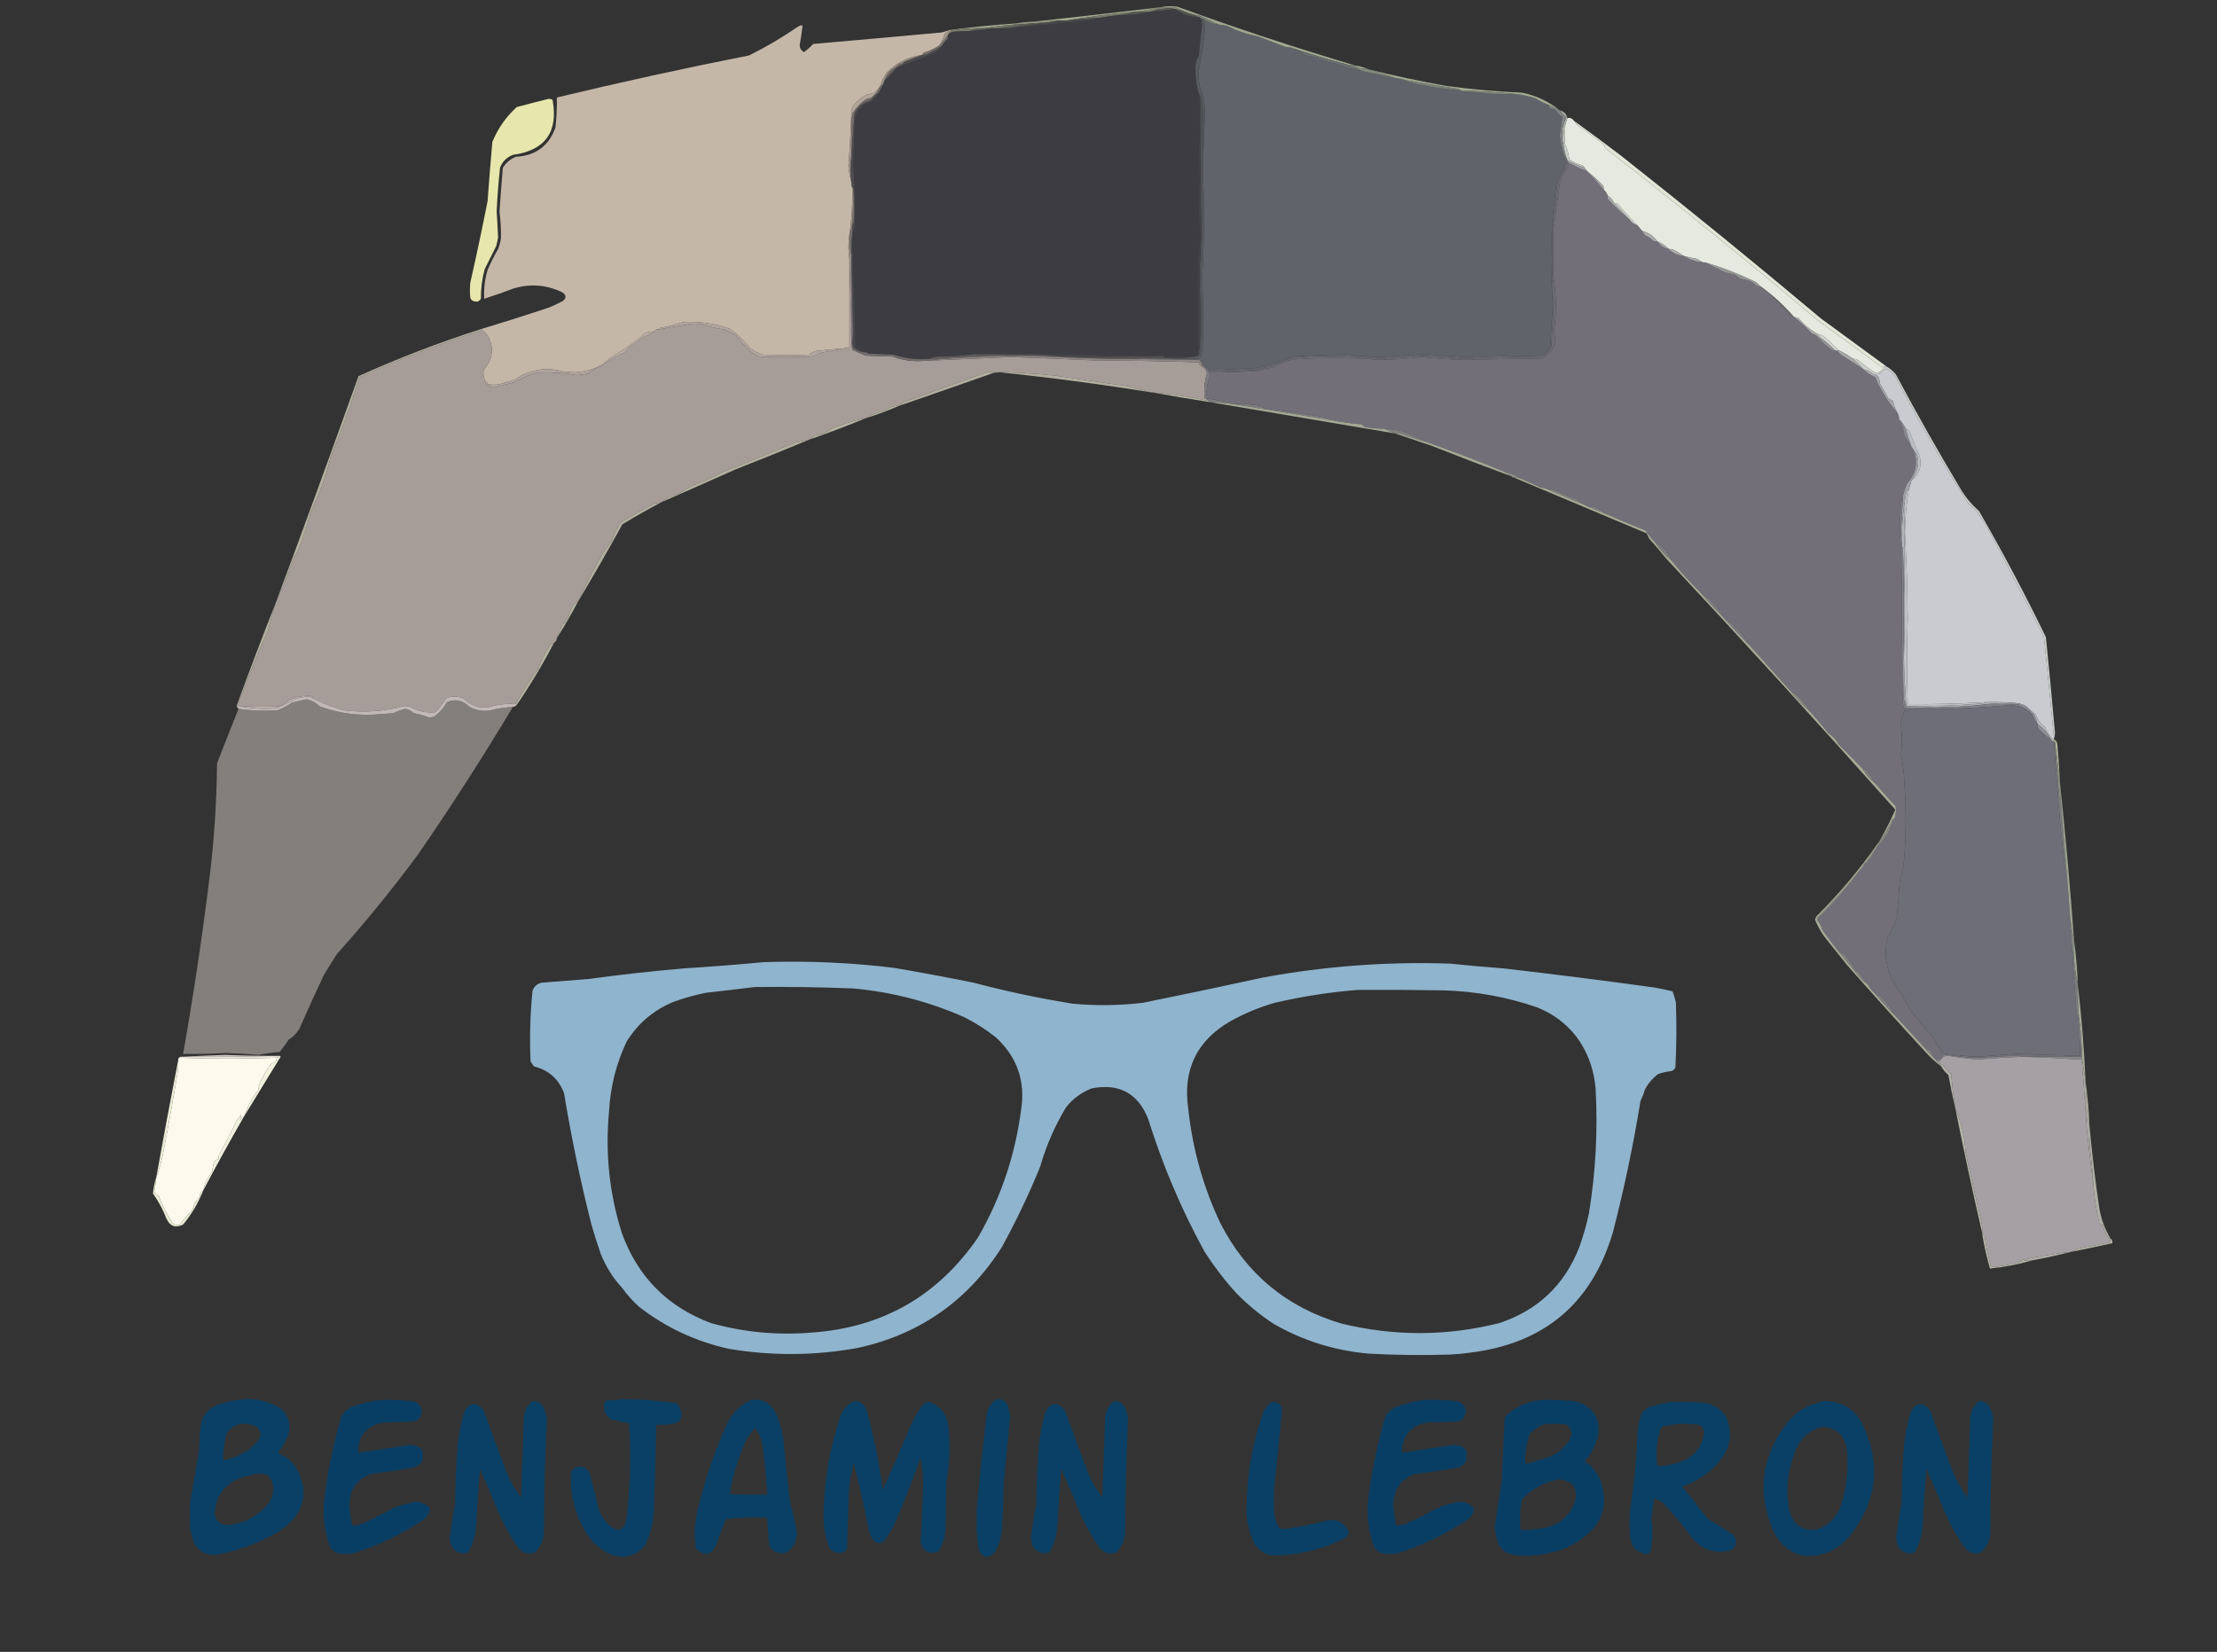 <?xml version="1.0" encoding="UTF-8"?>
<!DOCTYPE svg PUBLIC "-//W3C//DTD SVG 1.1//EN" "http://www.w3.org/Graphics/SVG/1.1/DTD/svg11.dtd">
<svg xmlns="http://www.w3.org/2000/svg" version="1.1" width="2319px" height="1728px" style="shape-rendering:geometricPrecision; text-rendering:geometricPrecision; image-rendering:optimizeQuality; fill-rule:evenodd; clip-rule:evenodd" xmlns:xlink="http://www.w3.org/1999/xlink">
<rect width="100%" height="100%" fill="#333333" stroke="none"/>
<g><path style="opacity:1" fill="#808571" d="M 1214.5,7.5 C 1219.84,7.334 1225.18,7.501 1230.5,8C 1232.31,8.757 1233.98,9.59 1235.5,10.5C 1233.44,10.483 1231.44,10.149 1229.5,9.5C 1229.17,9.5 1228.83,9.5 1228.5,9.5C 1225.02,8.357 1221.36,8.19 1217.5,9C 1212.18,9.359 1207.18,10.526 1202.5,12.5C 1202.17,12.5 1201.83,12.5 1201.5,12.5C 1196.5,12.5 1191.5,12.5 1186.5,12.5C 1195.89,11.16 1205.22,9.493 1214.5,7.5 Z"/></g>
<g><path style="opacity:1" fill="#a3aa8d" d="M 1214.5,7.5 C 1205.22,9.493 1195.89,11.16 1186.5,12.5C 1186.17,12.5 1185.83,12.5 1185.5,12.5C 1161.9,14.491 1138.56,17.491 1115.5,21.5C 1112.5,21.5 1109.5,21.5 1106.5,21.5C 1098.51,22.023 1090.51,22.356 1082.5,22.5C 1126.38,17.75 1170.38,12.75 1214.5,7.5 Z"/></g>
<g><path style="opacity:1" fill="#585a54" d="M 1228.5,9.5 C 1219.96,10.733 1211.3,11.733 1202.5,12.5C 1207.18,10.526 1212.18,9.359 1217.5,9C 1221.36,8.19 1225.02,8.357 1228.5,9.5 Z"/></g>
<g><path style="opacity:1" fill="#3c3c42" d="M 1228.5,9.5 C 1228.83,9.5 1229.17,9.5 1229.5,9.5C 1236.17,14.65 1243.83,17.317 1252.5,17.5C 1254.15,17.66 1255.49,18.326 1256.5,19.5C 1257.1,21.578 1257.43,23.745 1257.5,26C 1256.12,36.804 1254.95,47.638 1254,58.5C 1251.07,62.974 1249.9,67.974 1250.5,73.5C 1250.46,82.525 1251.79,91.191 1254.5,99.5C 1255.3,102.43 1255.63,105.43 1255.5,108.5C 1255.69,126.217 1255.03,143.884 1253.5,161.5C 1254.81,178 1254.81,194.5 1253.5,211C 1253.71,223.527 1254.38,236.027 1255.5,248.5C 1253.94,261.782 1252.94,275.115 1252.5,288.5C 1252.8,314.398 1252.96,340.398 1253,366.5C 1252.75,368.433 1252.25,370.266 1251.5,372C 1247.36,372.687 1243.19,373.187 1239,373.5C 1231.85,372.73 1224.69,372.397 1217.5,372.5C 1215.5,372.5 1213.5,372.5 1211.5,372.5C 1159.68,371.473 1107.68,370.473 1055.5,369.5C 1043,369.5 1030.66,369.833 1018.5,370.5C 1006.41,372.285 994.078,373.118 981.5,373C 977.867,373.149 974.534,373.982 971.5,375.5C 958.765,376.41 946.432,374.91 934.5,371C 926.167,370.667 917.833,370.333 909.5,370C 908.263,369.768 907.263,369.268 906.5,368.5C 902.451,367.532 898.618,365.865 895,363.5C 894.123,324.466 892.956,285.466 891.5,246.5C 891.5,245.833 891.5,245.167 891.5,244.5C 892.469,242.337 893.302,240.004 894,237.5C 894.776,215.805 894.276,194.139 892.5,172.5C 893.203,156.174 893.703,139.841 894,123.5C 896.501,114.332 902.335,108.499 911.5,106C 914.219,103.341 916.552,100.508 918.5,97.5C 920.432,94.634 922.099,91.634 923.5,88.5C 924.167,86.833 924.833,85.167 925.5,83.5C 929.609,80.222 933.276,76.388 936.5,72C 938.527,70.121 940.86,68.954 943.5,68.5C 955.561,64.521 967.394,59.854 979,54.5C 981.701,53.246 983.534,51.246 984.5,48.5C 986.419,45.681 988.585,43.014 991,40.5C 991.49,39.207 991.657,37.873 991.5,36.5C 993.262,34.3 995.596,33.133 998.5,33C 1003.49,32.501 1008.49,32.334 1013.5,32.5C 1022.03,31.989 1030.36,30.989 1038.5,29.5C 1040.17,29.5 1041.83,29.5 1043.5,29.5C 1047.5,29.5 1051.5,29.5 1055.5,29.5C 1084.83,26.715 1114.16,23.881 1143.5,21C 1145.93,20.098 1148.26,19.264 1150.5,18.5C 1157.33,17.269 1164.33,16.269 1171.5,15.5C 1181.8,15.904 1191.8,14.904 1201.5,12.5C 1201.83,12.5 1202.17,12.5 1202.5,12.5C 1211.3,11.733 1219.96,10.733 1228.5,9.5 Z"/></g>
<g><path style="opacity:1" fill="#535551" d="M 1229.5,9.5 C 1231.44,10.149 1233.44,10.483 1235.5,10.5C 1239.97,12.459 1244.63,14.126 1249.5,15.5C 1250.5,16.167 1251.5,16.833 1252.5,17.5C 1243.83,17.317 1236.17,14.65 1229.5,9.5 Z"/></g>
<g><path style="opacity:1" fill="#545752" d="M 1185.5,12.5 C 1185.83,12.5 1186.17,12.5 1186.5,12.5C 1191.5,12.5 1196.5,12.5 1201.5,12.5C 1191.8,14.904 1181.8,15.904 1171.5,15.5C 1176.27,14.976 1180.93,13.976 1185.5,12.5 Z"/></g>
<g><path style="opacity:1" fill="#747969" d="M 1185.5,12.5 C 1180.93,13.976 1176.27,14.976 1171.5,15.5C 1164.33,16.269 1157.33,17.269 1150.5,18.5C 1138.69,19.131 1127.02,20.131 1115.5,21.5C 1138.56,17.491 1161.9,14.491 1185.5,12.5 Z"/></g>
<g><path style="opacity:1" fill="#92987f" d="M 1106.5,21.5 C 1102.98,22.307 1099.31,22.974 1095.5,23.5C 1085.81,23.891 1076.15,24.557 1066.5,25.5C 1065.17,25.5 1063.83,25.5 1062.5,25.5C 1062.5,25.167 1062.5,24.833 1062.5,24.5C 1068.98,23.402 1075.65,22.735 1082.5,22.5C 1090.51,22.356 1098.51,22.023 1106.5,21.5 Z"/></g>
<g><path style="opacity:1" fill="#606369" d="M 1259.5,20.5 C 1263.86,23.784 1268.86,25.451 1274.5,25.5C 1277.49,25.998 1280.49,26.498 1283.5,27C 1293.61,32.066 1304.28,35.733 1315.5,38C 1325.15,41.662 1334.82,45.329 1344.5,49C 1346.13,49.493 1347.8,49.66 1349.5,49.5C 1350.06,50.79 1351.06,51.623 1352.5,52C 1357.31,52.406 1361.31,54.406 1364.5,58C 1371.69,58.461 1378.36,60.461 1384.5,64C 1392.87,65.277 1400.87,67.61 1408.5,71C 1414.21,72.012 1419.88,73.179 1425.5,74.5C 1436.83,76.833 1448.17,79.167 1459.5,81.5C 1462.9,81.851 1466.24,82.518 1469.5,83.5C 1470.35,84.966 1471.68,85.8 1473.5,86C 1491.28,90.398 1509.28,93.231 1527.5,94.5C 1527.83,94.5 1528.17,94.5 1528.5,94.5C 1529.26,95.268 1530.26,95.768 1531.5,96C 1540.54,96.192 1549.54,96.859 1558.5,98C 1568.16,98.5 1577.83,98.666 1587.5,98.5C 1593.97,99.427 1600.3,100.927 1606.5,103C 1610.61,105.721 1614.94,107.887 1619.5,109.5C 1620.18,112.675 1622.18,114.175 1625.5,114C 1627.91,115.772 1629.91,117.939 1631.5,120.5C 1632.32,121.386 1633.32,121.719 1634.5,121.5C 1633.53,128.132 1632.53,134.798 1631.5,141.5C 1632.31,149.062 1633.98,156.395 1636.5,163.5C 1636.46,166.181 1637.13,168.681 1638.5,171C 1637.59,172.406 1636.92,173.906 1636.5,175.5C 1632.11,180.278 1629.28,185.945 1628,192.5C 1622.04,234.835 1620.87,277.335 1624.5,320C 1622.99,333.783 1622.16,347.616 1622,361.5C 1619.75,366.712 1615.92,370.212 1610.5,372C 1597,372.5 1583.5,372.333 1570,371.5C 1557.66,372.106 1545.33,372.773 1533,373.5C 1518.16,372.533 1503.33,371.533 1488.5,370.5C 1473.67,371.537 1458.83,372.537 1444,373.5C 1431.61,373.161 1419.28,372.161 1407,370.5C 1388.49,371.122 1369.99,371.956 1351.5,373C 1339.42,377.77 1327.09,381.77 1314.5,385C 1304.66,385.437 1294.83,385.937 1285,386.5C 1278.47,385.652 1271.97,385.486 1265.5,386C 1262.31,384.305 1259.97,381.805 1258.5,378.5C 1257.38,377.37 1256.04,376.703 1254.5,376.5C 1230.83,376.221 1207.17,375.887 1183.5,375.5C 1194.65,374.505 1205.99,374.172 1217.5,374.5C 1217.83,374.5 1218.17,374.5 1218.5,374.5C 1230.33,375.66 1242.33,375.826 1254.5,375C 1256.61,373.016 1257.78,370.516 1258,367.5C 1258.68,341.162 1258.51,314.828 1257.5,288.5C 1259.5,254.369 1259.83,220.202 1258.5,186C 1258.36,164.303 1259.02,142.636 1260.5,121C 1260.33,116.833 1260.17,112.667 1260,108.5C 1259.14,102.249 1257.47,96.249 1255,90.5C 1254.09,85.879 1253.59,81.213 1253.5,76.5C 1256.12,62.885 1258.29,49.219 1260,35.5C 1260.73,30.448 1260.56,25.448 1259.5,20.5 Z"/></g>
<g><path style="opacity:1" fill="#767a74" d="M 1249.5,15.5 C 1251.93,15.523 1254.26,16.023 1256.5,17C 1262.56,19.951 1268.56,22.785 1274.5,25.5C 1268.86,25.451 1263.86,23.784 1259.5,20.5C 1258.61,19.89 1257.61,19.557 1256.5,19.5C 1255.49,18.326 1254.15,17.66 1252.5,17.5C 1251.5,16.833 1250.5,16.167 1249.5,15.5 Z"/></g>
<g><path style="opacity:1" fill="#474849" d="M 1150.5,18.5 C 1148.26,19.264 1145.93,20.098 1143.5,21C 1114.16,23.881 1084.83,26.715 1055.5,29.5C 1068.76,27.107 1082.09,25.107 1095.5,23.5C 1099.31,22.974 1102.98,22.307 1106.5,21.5C 1109.5,21.5 1112.5,21.5 1115.5,21.5C 1127.02,20.131 1138.69,19.131 1150.5,18.5 Z"/></g>
<g><path style="opacity:1" fill="#c5b7a8" d="M 992.5,31.5 C 991.167,32.934 989.667,34.267 988,35.5C 986.943,39.942 985.11,43.942 982.5,47.5C 977.575,50.795 972.242,53.295 966.5,55C 965.619,55.708 964.953,56.542 964.5,57.5C 950.354,59.323 938.187,65.323 928,75.5C 924.754,80.212 922.254,85.212 920.5,90.5C 918.734,92.771 916.734,94.937 914.5,97C 911.899,97.92 909.232,98.587 906.5,99C 901.544,101.79 897.044,105.29 893,109.5C 891.249,112.252 890.416,115.252 890.5,118.5C 889.95,136.846 888.95,155.179 887.5,173.5C 888.037,179.389 889.037,185.056 890.5,190.5C 890.517,192.565 890.85,194.565 891.5,196.5C 891.953,212.932 890.953,229.265 888.5,245.5C 887.167,253.833 887.167,262.167 888.5,270.5C 888.5,301.5 888.5,332.5 888.5,363.5C 886.265,363.205 884.265,363.539 882.5,364.5C 873.157,365.155 863.824,365.988 854.5,367C 851.312,367.449 848.645,368.782 846.5,371C 830.5,371.667 814.5,371.667 798.5,371C 793.275,369.721 788.609,367.388 784.5,364C 778.41,356.24 771.41,349.574 763.5,344C 747.665,338.293 731.332,335.96 714.5,337C 706.657,339.585 698.657,341.585 690.5,343C 689.944,343.383 689.611,343.883 689.5,344.5C 687.302,344.12 685.635,344.787 684.5,346.5C 681.478,346.804 678.478,347.304 675.5,348C 664.042,357.897 651.709,366.564 638.5,374C 636.093,376.183 633.76,378.35 631.5,380.5C 622.25,385.916 612.25,388.916 601.5,389.5C 597.833,389.333 594.167,389.167 590.5,389C 571.919,383.542 554.586,386.208 538.5,397C 533.167,398.667 527.833,400.333 522.5,402C 518.5,402.667 514.5,402.667 510.5,402C 509.837,400.482 508.837,399.315 507.5,398.5C 505.69,394.69 505.19,390.69 506,386.5C 515.258,376.386 516.924,365.053 511,352.5C 509.281,349.712 507.115,347.379 504.5,345.5C 504.158,344.662 503.492,344.328 502.5,344.5C 526.168,337.334 549.835,329.834 573.5,322C 578.62,319.94 583.62,317.607 588.5,315C 592.5,312 592.5,309 588.5,306C 571.7,297.752 554.367,296.419 536.5,302C 526.56,305.81 516.56,309.31 506.5,312.5C 505.929,302.296 507.096,292.296 510,282.5C 513.193,274.961 516.86,267.628 521,260.5C 522.408,256.943 523.408,253.276 524,249.5C 524.165,240.147 523.665,230.814 522.5,221.5C 523.482,206.147 524.649,190.813 526,175.5C 529.274,170.226 533.774,166.392 539.5,164C 560.13,162.947 573.963,152.781 581,133.5C 582.156,122.967 582.656,112.467 582.5,102C 649.171,85.942 716.171,71.276 783.5,58C 801.26,49.228 818.26,39.228 834.5,28C 836.025,26.991 837.692,26.491 839.5,26.5C 838.756,33.358 837.756,40.191 836.5,47C 836.534,50.493 838.034,52.993 841,54.5C 844.453,52.05 847.62,49.217 850.5,46C 895.179,42.102 939.846,38.102 984.5,34C 987.279,33.439 989.946,32.606 992.5,31.5 Z"/></g>
<g><path style="opacity:1" fill="#a4ab8d" d="M 1062.5,24.5 C 1062.5,24.833 1062.5,25.167 1062.5,25.5C 1051.62,26.209 1040.95,27.542 1030.5,29.5C 1029.5,29.5 1028.5,29.5 1027.5,29.5C 1017.44,29.347 1007.44,30.013 997.5,31.5C 995.833,31.5 994.167,31.5 992.5,31.5C 1015.62,28.451 1038.95,26.118 1062.5,24.5 Z"/></g>
<g><path style="opacity:1" fill="#5a5d56" d="M 1095.5,23.5 C 1082.09,25.107 1068.76,27.107 1055.5,29.5C 1051.5,29.5 1047.5,29.5 1043.5,29.5C 1051.17,28.167 1058.83,26.833 1066.5,25.5C 1076.15,24.557 1085.81,23.891 1095.5,23.5 Z"/></g>
<g><path style="opacity:1" fill="#7a7e6d" d="M 1062.5,25.5 C 1063.83,25.5 1065.17,25.5 1066.5,25.5C 1058.83,26.833 1051.17,28.167 1043.5,29.5C 1041.83,29.5 1040.17,29.5 1038.5,29.5C 1035.83,29.5 1033.17,29.5 1030.5,29.5C 1040.95,27.542 1051.62,26.209 1062.5,25.5 Z"/></g>
<g><path style="opacity:1" fill="#575a54" d="M 1027.5,29.5 C 1028.5,29.5 1029.5,29.5 1030.5,29.5C 1033.17,29.5 1035.83,29.5 1038.5,29.5C 1030.36,30.989 1022.03,31.989 1013.5,32.5C 1017.91,30.862 1022.58,29.862 1027.5,29.5 Z"/></g>
<g><path style="opacity:1" fill="#777b6b" d="M 1027.5,29.5 C 1022.58,29.862 1017.91,30.862 1013.5,32.5C 1008.49,32.334 1003.49,32.501 998.5,33C 995.596,33.133 993.262,34.3 991.5,36.5C 992.394,33.455 994.394,31.788 997.5,31.5C 1007.44,30.013 1017.44,29.347 1027.5,29.5 Z"/></g>
<g><path style="opacity:1" fill="#9f978a" d="M 992.5,31.5 C 994.167,31.5 995.833,31.5 997.5,31.5C 994.394,31.788 992.394,33.455 991.5,36.5C 988.906,40.435 985.906,44.101 982.5,47.5C 985.11,43.942 986.943,39.942 988,35.5C 989.667,34.267 991.167,32.934 992.5,31.5 Z"/></g>
<g><path style="opacity:1" fill="#a2a990" d="M 1214.5,7.5 C 1219.98,6.348 1225.65,6.182 1231.5,7C 1292.96,29.433 1354.96,49.933 1417.5,68.5C 1413.37,68.428 1409.37,67.761 1405.5,66.5C 1386.57,61.478 1367.91,55.811 1349.5,49.5C 1347.8,49.66 1346.13,49.493 1344.5,49C 1334.82,45.329 1325.15,41.662 1315.5,38C 1304.28,35.733 1293.61,32.066 1283.5,27C 1280.49,26.498 1277.49,25.998 1274.5,25.5C 1268.56,22.785 1262.56,19.951 1256.5,17C 1254.26,16.023 1251.93,15.523 1249.5,15.5C 1244.63,14.126 1239.97,12.459 1235.5,10.5C 1233.98,9.59 1232.31,8.757 1230.5,8C 1225.18,7.501 1219.84,7.334 1214.5,7.5 Z"/></g>
<g><path style="opacity:1" fill="#7a736d" d="M 991.5,36.5 C 991.657,37.873 991.49,39.207 991,40.5C 988.585,43.014 986.419,45.681 984.5,48.5C 979.799,51.27 974.966,53.937 970,56.5C 968.234,57.233 966.401,57.567 964.5,57.5C 964.953,56.542 965.619,55.708 966.5,55C 972.242,53.295 977.575,50.795 982.5,47.5C 985.906,44.101 988.906,40.435 991.5,36.5 Z"/></g>
<g><path style="opacity:1" fill="#4c4a4c" d="M 984.5,48.5 C 983.534,51.246 981.701,53.246 979,54.5C 967.394,59.854 955.561,64.521 943.5,68.5C 943.833,67.833 944.167,67.167 944.5,66.5C 944.47,65.503 944.97,64.836 946,64.5C 952.188,61.924 958.355,59.591 964.5,57.5C 966.401,57.567 968.234,57.233 970,56.5C 974.966,53.937 979.799,51.27 984.5,48.5 Z"/></g>
<g><path style="opacity:1" fill="#6b6e6f" d="M 1349.5,49.5 C 1367.91,55.811 1386.57,61.478 1405.5,66.5C 1412.35,68.682 1419.02,71.349 1425.5,74.5C 1419.88,73.179 1414.21,72.012 1408.5,71C 1400.87,67.61 1392.87,65.277 1384.5,64C 1378.36,60.461 1371.69,58.461 1364.5,58C 1361.31,54.406 1357.31,52.406 1352.5,52C 1351.06,51.623 1350.06,50.79 1349.5,49.5 Z"/></g>
<g><path style="opacity:1" fill="#67615f" d="M 944.5,66.5 C 944.167,67.167 943.833,67.833 943.5,68.5C 940.86,68.954 938.527,70.121 936.5,72C 933.276,76.388 929.609,80.222 925.5,83.5C 926.944,79.456 929.278,75.956 932.5,73C 935.524,71.487 938.191,69.487 940.5,67C 941.793,66.51 943.127,66.343 944.5,66.5 Z"/></g>
<g><path style="opacity:1" fill="#a5ac93" d="M 1417.5,68.5 C 1422.44,69.231 1427.11,70.565 1431.5,72.5C 1427.84,72.048 1424.17,71.548 1420.5,71C 1419.43,70.148 1418.43,69.315 1417.5,68.5 Z"/></g>
<g><path style="opacity:1" fill="#82887d" d="M 1405.5,66.5 C 1409.37,67.761 1413.37,68.428 1417.5,68.5C 1418.43,69.315 1419.43,70.148 1420.5,71C 1424.17,71.548 1427.84,72.048 1431.5,72.5C 1440.98,75.106 1450.32,78.106 1459.5,81.5C 1448.17,79.167 1436.83,76.833 1425.5,74.5C 1419.02,71.349 1412.35,68.682 1405.5,66.5 Z"/></g>
<g><path style="opacity:1" fill="#998f85" d="M 964.5,57.5 C 958.355,59.591 952.188,61.924 946,64.5C 944.97,64.836 944.47,65.503 944.5,66.5C 943.127,66.343 941.793,66.51 940.5,67C 938.191,69.487 935.524,71.487 932.5,73C 929.278,75.956 926.944,79.456 925.5,83.5C 924.833,85.167 924.167,86.833 923.5,88.5C 922.5,89.167 921.5,89.833 920.5,90.5C 922.254,85.212 924.754,80.212 928,75.5C 938.187,65.323 950.354,59.323 964.5,57.5 Z"/></g>
<g><path style="opacity:1" fill="#797e77" d="M 1469.5,83.5 C 1488.08,86.986 1506.75,90.152 1525.5,93C 1526.42,93.278 1527.08,93.778 1527.5,94.5C 1509.28,93.231 1491.28,90.398 1473.5,86C 1471.68,85.8 1470.35,84.966 1469.5,83.5 Z"/></g>
<g><path style="opacity:1" fill="#a3aa91" d="M 1431.5,72.5 C 1458.63,79.281 1485.96,85.115 1513.5,90C 1539.73,93.451 1566.06,95.784 1592.5,97C 1607.13,100.028 1620.13,106.195 1631.5,115.5C 1627.54,113.521 1623.54,111.521 1619.5,109.5C 1614.94,107.887 1610.61,105.721 1606.5,103C 1600.3,100.927 1593.97,99.427 1587.5,98.5C 1568.01,96.635 1548.34,95.302 1528.5,94.5C 1528.17,94.5 1527.83,94.5 1527.5,94.5C 1527.08,93.778 1526.42,93.278 1525.5,93C 1506.75,90.152 1488.08,86.986 1469.5,83.5C 1466.24,82.518 1462.9,81.851 1459.5,81.5C 1450.32,78.106 1440.98,75.106 1431.5,72.5 Z"/></g>
<g><path style="opacity:1" fill="#80857b" d="M 1528.5,94.5 C 1548.34,95.302 1568.01,96.635 1587.5,98.5C 1577.83,98.666 1568.16,98.5 1558.5,98C 1549.54,96.859 1540.54,96.192 1531.5,96C 1530.26,95.768 1529.26,95.268 1528.5,94.5 Z"/></g>
<g><path style="opacity:1" fill="#b1a598" d="M 920.5,90.5 C 918.471,95.036 915.471,98.87 911.5,102C 909.5,102.667 907.5,103.333 905.5,104C 900.237,107.76 895.904,112.26 892.5,117.5C 891.833,117.833 891.167,118.167 890.5,118.5C 890.416,115.252 891.249,112.252 893,109.5C 897.044,105.29 901.544,101.79 906.5,99C 909.232,98.587 911.899,97.92 914.5,97C 916.734,94.937 918.734,92.771 920.5,90.5 Z"/></g>
<g><path style="opacity:1" fill="#e7e6ac" d="M 573.5,103.5 C 575.144,103.286 576.644,103.62 578,104.5C 584.095,138.164 570.262,157.331 536.5,162C 530,164.5 525.5,169 523,175.5C 521.42,190.629 520.253,205.795 519.5,221C 520.1,230.187 520.6,239.354 521,248.5C 520.461,251.529 519.794,254.529 519,257.5C 514.931,265.539 510.931,273.539 507,281.5C 504.226,291.634 502.893,301.967 503,312.5C 501.334,315.379 498.834,316.212 495.5,315C 493.667,314.5 492.5,313.333 492,311.5C 491.333,306.167 491.333,300.833 492,295.5C 498.383,267.254 504.383,238.921 510,210.5C 511.506,189.808 513.173,169.141 515,148.5C 520.744,134.42 529.244,122.253 540.5,112C 551.584,108.98 562.584,106.147 573.5,103.5 Z"/></g>
<g><path style="opacity:1" fill="#716a66" d="M 923.5,88.5 C 922.099,91.634 920.432,94.634 918.5,97.5C 915.52,99.583 912.853,102.083 910.5,105C 902.948,107.022 897.448,111.522 894,118.5C 892.75,133.614 891.583,148.614 890.5,163.5C 890.333,149.829 890.5,136.163 891,122.5C 891.608,120.846 892.108,119.179 892.5,117.5C 895.904,112.26 900.237,107.76 905.5,104C 907.5,103.333 909.5,102.667 911.5,102C 915.471,98.87 918.471,95.036 920.5,90.5C 921.5,89.833 922.5,89.167 923.5,88.5 Z"/></g>
<g><path style="opacity:1" fill="#9b9187" d="M 892.5,117.5 C 892.108,119.179 891.608,120.846 891,122.5C 890.5,136.163 890.333,149.829 890.5,163.5C 889.602,172.431 889.602,181.431 890.5,190.5C 889.037,185.056 888.037,179.389 887.5,173.5C 888.95,155.179 889.95,136.846 890.5,118.5C 891.167,118.167 891.833,117.833 892.5,117.5 Z"/></g>
<g><path style="opacity:1" fill="#e5e9e0" d="M 1646.5,126.5 C 1647.91,128.417 1649.58,130.25 1651.5,132C 1660.78,138.281 1669.78,144.948 1678.5,152C 1677.94,153.566 1678.61,154.899 1680.5,156C 1755.74,214.583 1829.74,274.583 1902.5,336C 1924.79,352.056 1946.96,368.223 1969,384.5C 1969.67,383.748 1970.5,383.414 1971.5,383.5C 1969.34,387.001 1966.34,389.334 1962.5,390.5C 1955.5,386.113 1948.83,381.28 1942.5,376C 1941.21,375.51 1939.87,375.343 1938.5,375.5C 1933.74,372.065 1928.74,369.065 1923.5,366.5C 1918.55,361.883 1913.55,357.216 1908.5,352.5C 1906.42,350.918 1904.09,349.918 1901.5,349.5C 1893.88,345.396 1887.21,339.896 1881.5,333C 1879.85,332.392 1878.18,331.892 1876.5,331.5C 1866.08,319.415 1854.42,308.748 1841.5,299.5C 1839.91,298.017 1838.24,296.517 1836.5,295C 1819.38,286.685 1801.72,279.851 1783.5,274.5C 1782.83,274.5 1782.17,274.5 1781.5,274.5C 1779.44,273.628 1777.44,272.462 1775.5,271C 1770.4,270.129 1765.4,268.962 1760.5,267.5C 1757.12,264.898 1753.45,262.731 1749.5,261C 1748.21,260.51 1746.87,260.343 1745.5,260.5C 1742.11,256.925 1738.11,254.258 1733.5,252.5C 1729.47,246.826 1724.13,243.16 1717.5,241.5C 1715.83,239.5 1714.17,237.5 1712.5,235.5C 1705.54,228.538 1698.88,221.204 1692.5,213.5C 1691.31,212.571 1689.98,212.238 1688.5,212.5C 1686.88,209.21 1684.54,206.543 1681.5,204.5C 1680.7,202.034 1679.37,200.034 1677.5,198.5C 1677.66,197.127 1677.49,195.793 1677,194.5C 1671.91,188.902 1666.41,183.902 1660.5,179.5C 1659.5,178.167 1658.5,176.833 1657.5,175.5C 1657.05,174.542 1656.38,173.708 1655.5,173C 1650.29,171.88 1645.62,169.713 1641.5,166.5C 1640.84,160.872 1639.34,155.539 1637,150.5C 1636.5,144.843 1636.33,139.176 1636.5,133.5C 1637.51,130.156 1638.51,126.823 1639.5,123.5C 1642.31,122.894 1644.65,123.894 1646.5,126.5 Z"/></g>
<g><path style="opacity:0.933" fill="#b5bab0" d="M 1631.5,115.5 C 1635.87,116.536 1638.54,119.203 1639.5,123.5C 1638.51,126.823 1637.51,130.156 1636.5,133.5C 1635.51,139.31 1635.18,145.31 1635.5,151.5C 1632.59,141.763 1633.59,132.263 1638.5,123C 1636.07,120.483 1633.74,117.983 1631.5,115.5 Z"/></g>
<g><path style="opacity:1" fill="#818484" d="M 1619.5,109.5 C 1623.54,111.521 1627.54,113.521 1631.5,115.5C 1633.74,117.983 1636.07,120.483 1638.5,123C 1633.59,132.263 1632.59,141.763 1635.5,151.5C 1636.26,157.002 1637.59,162.335 1639.5,167.5C 1638.5,166.167 1637.5,164.833 1636.5,163.5C 1633.98,156.395 1632.31,149.062 1631.5,141.5C 1632.53,134.798 1633.53,128.132 1634.5,121.5C 1633.32,121.719 1632.32,121.386 1631.5,120.5C 1629.91,117.939 1627.91,115.772 1625.5,114C 1622.18,114.175 1620.18,112.675 1619.5,109.5 Z"/></g>
<g><path style="opacity:1" fill="#4e4b4e" d="M 918.5,97.5 C 916.552,100.508 914.219,103.341 911.5,106C 902.335,108.499 896.501,114.332 894,123.5C 893.703,139.841 893.203,156.174 892.5,172.5C 894.276,194.139 894.776,215.805 894,237.5C 893.302,240.004 892.469,242.337 891.5,244.5C 891.5,241.167 891.5,237.833 891.5,234.5C 892.222,234.082 892.722,233.416 893,232.5C 893.826,220.659 893.659,208.993 892.5,197.5C 892.5,196.833 892.167,196.5 891.5,196.5C 890.85,194.565 890.517,192.565 890.5,190.5C 889.602,181.431 889.602,172.431 890.5,163.5C 891.583,148.614 892.75,133.614 894,118.5C 897.448,111.522 902.948,107.022 910.5,105C 912.853,102.083 915.52,99.583 918.5,97.5 Z"/></g>
<g><path style="opacity:1" fill="#cacdc7" d="M 1636.5,133.5 C 1636.33,139.176 1636.5,144.843 1637,150.5C 1639.34,155.539 1640.84,160.872 1641.5,166.5C 1645.62,169.713 1650.29,171.88 1655.5,173C 1656.38,173.708 1657.05,174.542 1657.5,175.5C 1651.21,173.407 1645.21,170.74 1639.5,167.5C 1637.59,162.335 1636.26,157.002 1635.5,151.5C 1635.18,145.31 1635.51,139.31 1636.5,133.5 Z"/></g>
<g><path style="opacity:1" fill="#4f5156" d="M 1254.5,99.5 C 1255.65,99.791 1256.32,100.624 1256.5,102C 1258,109.582 1258.67,117.249 1258.5,125C 1257.75,172.829 1257.25,220.663 1257,268.5C 1255.88,274.228 1255.38,280.061 1255.5,286C 1256.51,312.495 1256.67,338.995 1256,365.5C 1255.61,368.104 1254.78,370.438 1253.5,372.5C 1253.55,369.432 1254.05,366.432 1255,363.5C 1255.63,337.829 1255.46,312.163 1254.5,286.5C 1255.27,273.345 1255.94,260.178 1256.5,247C 1255.63,200.666 1255.3,154.5 1255.5,108.5C 1255.63,105.43 1255.3,102.43 1254.5,99.5 Z"/></g>
<g><path style="opacity:1" fill="#9c9d9e" d="M 1639.5,167.5 C 1645.21,170.74 1651.21,173.407 1657.5,175.5C 1658.5,176.833 1659.5,178.167 1660.5,179.5C 1653.08,176.956 1646.08,173.622 1639.5,169.5C 1639.5,168.833 1639.5,168.167 1639.5,167.5 Z"/></g>
<g><path style="opacity:1" fill="#726f79" d="M 1639.5,169.5 C 1646.08,173.622 1653.08,176.956 1660.5,179.5C 1666.59,185.584 1672.26,191.918 1677.5,198.5C 1679.37,200.034 1680.7,202.034 1681.5,204.5C 1681.34,205.873 1681.51,207.207 1682,208.5C 1689.04,216.038 1696.54,223.038 1704.5,229.5C 1706.44,232.471 1709.11,234.471 1712.5,235.5C 1714.17,237.5 1715.83,239.5 1717.5,241.5C 1718.61,242.885 1719.61,244.385 1720.5,246C 1723.87,247.455 1726.87,249.455 1729.5,252C 1730.79,252.49 1732.13,252.657 1733.5,252.5C 1736.56,256.688 1740.56,259.354 1745.5,260.5C 1749.48,264.765 1754.48,267.098 1760.5,267.5C 1766.87,271.515 1773.87,273.848 1781.5,274.5C 1782.17,274.5 1782.83,274.5 1783.5,274.5C 1790.43,277.967 1797.43,281.467 1804.5,285C 1807.83,285.667 1811.17,286.333 1814.5,287C 1816.83,289.167 1819.5,290.834 1822.5,292C 1828.39,292.447 1833.39,294.78 1837.5,299C 1838.79,299.49 1840.13,299.657 1841.5,299.5C 1852.64,308.97 1863.31,319.304 1873.5,330.5C 1874.42,331.127 1875.42,331.461 1876.5,331.5C 1883.21,336.705 1889.55,342.539 1895.5,349C 1898.46,349.687 1900.79,351.187 1902.5,353.5C 1906.13,358.122 1910.46,362.122 1915.5,365.5C 1916.74,366.246 1918.07,366.579 1919.5,366.5C 1920.17,366.5 1920.83,366.5 1921.5,366.5C 1923.3,369.098 1925.64,371.265 1928.5,373C 1935.67,377.355 1942.67,381.855 1949.5,386.5C 1952.82,390.069 1956.82,392.736 1961.5,394.5C 1967.19,408.162 1974.86,420.495 1984.5,431.5C 1985.93,433.558 1986.6,435.892 1986.5,438.5C 1989.39,443.686 1991.22,449.353 1992,455.5C 1994.79,459.429 1997.29,463.429 1999.5,467.5C 2000.89,468.899 2001.89,470.566 2002.5,472.5C 2006.3,484.934 2003.8,495.934 1995,505.5C 1993.21,509.716 1991.71,514.049 1990.5,518.5C 1988.98,523.586 1988.15,528.919 1988,534.5C 1987.14,549.866 1987.47,565.199 1989,580.5C 1989.33,630.833 1989.67,681.167 1990,731.5C 1990.33,734.167 1990.67,736.833 1991,739.5C 1991.71,740.381 1992.54,741.047 1993.5,741.5C 1989.76,746.97 1988.1,753.137 1988.5,760C 1989.65,770.12 1989.65,780.12 1988.5,790C 1990.61,800.041 1991.78,810.208 1992,820.5C 1994.08,849.216 1993.74,877.883 1991,906.5C 1989.05,912.011 1987.72,917.677 1987,923.5C 1986.11,936.175 1985.11,948.842 1984,961.5C 1981.04,968.377 1977.71,975.044 1974,981.5C 1969.73,1002.77 1974.4,1021.77 1988,1038.5C 1991.41,1045 1995.08,1051.33 1999,1057.5C 2006.56,1067.4 2014.56,1077.07 2023,1086.5C 2025.4,1092.22 2028.57,1097.38 2032.5,1102C 2044.78,1103.74 2057.11,1104.91 2069.5,1105.5C 2082.66,1104.33 2095.83,1103.33 2109,1102.5C 2131.17,1103.21 2153.33,1103.88 2175.5,1104.5C 2175.5,1098.5 2175.5,1092.5 2175.5,1086.5C 2176.49,1092.64 2176.82,1098.98 2176.5,1105.5C 2156.83,1105.5 2137.17,1105.5 2117.5,1105.5C 2113.85,1104.83 2110.02,1104.5 2106,1104.5C 2093.33,1105.13 2080.66,1105.79 2068,1106.5C 2057.71,1106.34 2047.54,1105.34 2037.5,1103.5C 2035.83,1103.67 2034.17,1103.83 2032.5,1104C 2029.8,1109.04 2026.63,1109.54 2023,1105.5C 2021.5,1102.98 2020,1100.48 2018.5,1098C 2017.21,1097.51 2015.87,1097.34 2014.5,1097.5C 2003.53,1085.53 1992.53,1073.53 1981.5,1061.5C 1978.09,1055.03 1973.92,1049.03 1969,1043.5C 1967.16,1041.83 1964.99,1040.83 1962.5,1040.5C 1958.79,1037.42 1955.79,1033.76 1953.5,1029.5C 1950.29,1025.44 1947.29,1021.1 1944.5,1016.5C 1943.68,1015.61 1942.68,1015.28 1941.5,1015.5C 1937.98,1009.13 1933.81,1003.13 1929,997.5C 1926.63,996.871 1924.46,995.871 1922.5,994.5C 1916.86,987.345 1911.36,980.012 1906,972.5C 1905.24,969.059 1903.74,966.059 1901.5,963.5C 1901.35,962.448 1901.52,961.448 1902,960.5C 1919.17,943.743 1934.67,925.743 1948.5,906.5C 1949.08,904.251 1950.41,902.585 1952.5,901.5C 1956.66,897.999 1959.66,893.665 1961.5,888.5C 1966.51,883.311 1971.01,877.644 1975,871.5C 1977.16,866.509 1979.33,861.509 1981.5,856.5C 1983.08,852.289 1983.58,847.956 1983,843.5C 1975.63,835.629 1968.46,827.629 1961.5,819.5C 1958.77,814.972 1955.77,810.638 1952.5,806.5C 1951.38,805.37 1950.04,804.703 1948.5,804.5C 1940.18,795.675 1931.68,787.008 1923,778.5C 1920.72,773.884 1917.38,770.217 1913,767.5C 1906.62,759.629 1900.12,751.963 1893.5,744.5C 1889.9,739.225 1885.9,734.225 1881.5,729.5C 1879.08,727.066 1876.41,725.066 1873.5,723.5C 1858.87,707.198 1844.2,690.865 1829.5,674.5C 1822.89,662.56 1813.89,652.893 1802.5,645.5C 1796.87,634.538 1788.87,625.872 1778.5,619.5C 1768.09,609.425 1758.42,598.758 1749.5,587.5C 1745.57,578.237 1739.23,571.237 1730.5,566.5C 1726.92,563.09 1723.92,559.256 1721.5,555C 1707.4,549.471 1693.4,543.638 1679.5,537.5C 1676.67,535.25 1673.67,533.25 1670.5,531.5C 1667.91,530.52 1665.25,530.187 1662.5,530.5C 1657.68,527.508 1652.84,524.508 1648,521.5C 1641.04,519.105 1634.2,516.271 1627.5,513C 1623.51,512.055 1619.51,511.222 1615.5,510.5C 1614.13,510.657 1612.79,510.49 1611.5,510C 1604.56,506.74 1597.56,503.573 1590.5,500.5C 1587.95,499.001 1585.29,497.501 1582.5,496C 1579.55,494.869 1576.55,494.036 1573.5,493.5C 1546.96,482.428 1519.96,472.095 1492.5,462.5C 1484.05,458.445 1475.38,454.612 1466.5,451C 1460.55,449.765 1454.55,448.932 1448.5,448.5C 1442.13,448.512 1435.8,448.012 1429.5,447C 1427.38,446.74 1425.72,445.74 1424.5,444C 1413.61,443.097 1402.95,441.597 1392.5,439.5C 1390.59,438.518 1388.59,437.518 1386.5,436.5C 1365.19,433.424 1343.85,430.257 1322.5,427C 1320.19,425.133 1317.53,424.133 1314.5,424C 1305.87,422.799 1297.21,422.299 1288.5,422.5C 1288.08,421.778 1287.42,421.278 1286.5,421C 1278.11,419.579 1269.78,418.079 1261.5,416.5C 1261.75,408.328 1263.08,400.328 1265.5,392.5C 1265.31,391.416 1264.98,390.416 1264.5,389.5C 1281.47,389.628 1298.47,389.128 1315.5,388C 1321.09,386.346 1326.76,385.013 1332.5,384C 1338.7,380.238 1345.36,377.572 1352.5,376C 1383.01,373.899 1413.51,374.065 1444,376.5C 1458.55,376.185 1473.05,375.185 1487.5,373.5C 1501.96,375.025 1516.46,376.025 1531,376.5C 1558.16,375.811 1585.33,375.311 1612.5,375C 1624.47,369.323 1628.81,359.99 1625.5,347C 1628.24,327.811 1628.07,308.644 1625,289.5C 1624.33,273.167 1624.33,256.833 1625,240.5C 1627.07,223.462 1629.41,206.462 1632,189.5C 1634.22,184.276 1636.89,179.276 1640,174.5C 1640.38,172.803 1640.22,171.137 1639.5,169.5 Z"/></g>
<g><path style="opacity:1" fill="#66676e" d="M 1636.5,175.5 C 1633.53,181.238 1631.03,187.238 1629,193.5C 1627.66,207.53 1626,221.53 1624,235.5C 1623.31,266.866 1623.65,298.199 1625,329.5C 1623.82,340.458 1623.15,351.458 1623,362.5C 1620.83,367.333 1617.33,370.833 1612.5,373C 1585.47,373.098 1558.47,373.931 1531.5,375.5C 1517.36,373.95 1503.19,372.95 1489,372.5C 1474.27,372.651 1459.61,373.651 1445,375.5C 1419.24,372.701 1393.41,371.868 1367.5,373C 1361.47,373.427 1355.47,374.093 1349.5,375C 1338.13,379.854 1326.46,383.854 1314.5,387C 1305.32,387.334 1296.16,387.834 1287,388.5C 1279.19,387.705 1271.35,387.371 1263.5,387.5C 1261.79,385.118 1259.79,383.118 1257.5,381.5C 1256.92,379.589 1255.92,377.922 1254.5,376.5C 1256.04,376.703 1257.38,377.37 1258.5,378.5C 1259.97,381.805 1262.31,384.305 1265.5,386C 1271.97,385.486 1278.47,385.652 1285,386.5C 1294.83,385.937 1304.66,385.437 1314.5,385C 1327.09,381.77 1339.42,377.77 1351.5,373C 1369.99,371.956 1388.49,371.122 1407,370.5C 1419.28,372.161 1431.61,373.161 1444,373.5C 1458.83,372.537 1473.67,371.537 1488.5,370.5C 1503.33,371.533 1518.16,372.533 1533,373.5C 1545.33,372.773 1557.66,372.106 1570,371.5C 1583.5,372.333 1597,372.5 1610.5,372C 1615.92,370.212 1619.75,366.712 1622,361.5C 1622.16,347.616 1622.99,333.783 1624.5,320C 1620.87,277.335 1622.04,234.835 1628,192.5C 1629.28,185.945 1632.11,180.278 1636.5,175.5 Z"/></g>
<g><path style="opacity:1" fill="#a6a7a7" d="M 1660.5,179.5 C 1666.41,183.902 1671.91,188.902 1677,194.5C 1677.49,195.793 1677.66,197.127 1677.5,198.5C 1672.26,191.918 1666.59,185.584 1660.5,179.5 Z"/></g>
<g><path style="opacity:1" fill="#a5a6a6" d="M 1681.5,204.5 C 1684.54,206.543 1686.88,209.21 1688.5,212.5C 1693.83,218.167 1699.17,223.833 1704.5,229.5C 1696.54,223.038 1689.04,216.038 1682,208.5C 1681.51,207.207 1681.34,205.873 1681.5,204.5 Z"/></g>
<g><path style="opacity:1" fill="#cdd0ca" d="M 1688.5,212.5 C 1689.98,212.238 1691.31,212.571 1692.5,213.5C 1698.88,221.204 1705.54,228.538 1712.5,235.5C 1709.11,234.471 1706.44,232.471 1704.5,229.5C 1699.17,223.833 1693.83,218.167 1688.5,212.5 Z"/></g>
<g><path style="opacity:1" fill="#79716c" d="M 892.5,197.5 C 893.659,208.993 893.826,220.659 893,232.5C 892.722,233.416 892.222,234.082 891.5,234.5C 892.285,222.183 892.618,209.85 892.5,197.5 Z"/></g>
<g><path style="opacity:1" fill="#9a9086" d="M 891.5,196.5 C 892.167,196.5 892.5,196.833 892.5,197.5C 892.618,209.85 892.285,222.183 891.5,234.5C 890.903,238.267 889.903,241.934 888.5,245.5C 890.953,229.265 891.953,212.932 891.5,196.5 Z"/></g>
<g><path style="opacity:1" fill="#aaabaa" d="M 1717.5,241.5 C 1724.13,243.16 1729.47,246.826 1733.5,252.5C 1732.13,252.657 1730.79,252.49 1729.5,252C 1726.87,249.455 1723.87,247.455 1720.5,246C 1719.61,244.385 1718.61,242.885 1717.5,241.5 Z"/></g>
<g><path style="opacity:1" fill="#746d69" d="M 891.5,234.5 C 891.5,237.833 891.5,241.167 891.5,244.5C 891.5,245.167 891.5,245.833 891.5,246.5C 890.509,252.979 890.176,259.646 890.5,266.5C 888.779,259.747 888.112,252.747 888.5,245.5C 889.903,241.934 890.903,238.267 891.5,234.5 Z"/></g>
<g><path style="opacity:1" fill="#a9aaa9" d="M 1733.5,252.5 C 1738.11,254.258 1742.11,256.925 1745.5,260.5C 1740.56,259.354 1736.56,256.688 1733.5,252.5 Z"/></g>
<g><path style="opacity:1" fill="#424248" d="M 1255.5,108.5 C 1255.3,154.5 1255.63,200.666 1256.5,247C 1255.94,260.178 1255.27,273.345 1254.5,286.5C 1255.46,312.163 1255.63,337.829 1255,363.5C 1254.05,366.432 1253.55,369.432 1253.5,372.5C 1242.21,374.478 1230.55,375.145 1218.5,374.5C 1218.17,374.5 1217.83,374.5 1217.5,374.5C 1217.5,373.833 1217.5,373.167 1217.5,372.5C 1224.69,372.397 1231.85,372.73 1239,373.5C 1243.19,373.187 1247.36,372.687 1251.5,372C 1252.25,370.266 1252.75,368.433 1253,366.5C 1252.96,340.398 1252.8,314.398 1252.5,288.5C 1252.94,275.115 1253.94,261.782 1255.5,248.5C 1254.38,236.027 1253.71,223.527 1253.5,211C 1254.81,194.5 1254.81,178 1253.5,161.5C 1255.03,143.884 1255.69,126.217 1255.5,108.5 Z"/></g>
<g><path style="opacity:1" fill="#abacac" d="M 1745.5,260.5 C 1746.87,260.343 1748.21,260.51 1749.5,261C 1753.45,262.731 1757.12,264.898 1760.5,267.5C 1754.48,267.098 1749.48,264.765 1745.5,260.5 Z"/></g>
<g><path style="opacity:1" fill="#a7a8a8" d="M 1760.5,267.5 C 1765.4,268.962 1770.4,270.129 1775.5,271C 1777.44,272.462 1779.44,273.628 1781.5,274.5C 1773.87,273.848 1766.87,271.515 1760.5,267.5 Z"/></g>
<g><path style="opacity:1" fill="#48464a" d="M 891.5,246.5 C 892.956,285.466 894.123,324.466 895,363.5C 898.618,365.865 902.451,367.532 906.5,368.5C 901.132,368.799 896.465,367.132 892.5,363.5C 892.167,362.167 891.833,360.833 891.5,359.5C 891.999,355.515 892.332,351.515 892.5,347.5C 891.914,322.67 891.247,298.004 890.5,273.5C 890.5,271.167 890.5,268.833 890.5,266.5C 890.176,259.646 890.509,252.979 891.5,246.5 Z"/></g>
<g><path style="opacity:1" fill="#91887f" d="M 888.5,245.5 C 888.112,252.747 888.779,259.747 890.5,266.5C 890.5,268.833 890.5,271.167 890.5,273.5C 890.5,295.5 890.5,317.5 890.5,339.5C 889.833,316.5 889.167,293.5 888.5,270.5C 887.167,262.167 887.167,253.833 888.5,245.5 Z"/></g>
<g><path style="opacity:0.8" fill="#afb1af" d="M 1783.5,274.5 C 1801.72,279.851 1819.38,286.685 1836.5,295C 1838.24,296.517 1839.91,298.017 1841.5,299.5C 1840.13,299.657 1838.79,299.49 1837.5,299C 1833.39,294.78 1828.39,292.447 1822.5,292C 1819.5,290.834 1816.83,289.167 1814.5,287C 1811.17,286.333 1807.83,285.667 1804.5,285C 1797.43,281.467 1790.43,277.967 1783.5,274.5 Z"/></g>
<g><path style="opacity:1" fill="#e1e6d7" d="M 1646.5,126.5 C 1662.62,138.116 1678.62,149.949 1694.5,162C 1765.37,217.864 1835.37,274.864 1904.5,333C 1927.57,349.855 1950.57,366.688 1973.5,383.5C 1972.83,383.5 1972.17,383.5 1971.5,383.5C 1970.5,383.414 1969.67,383.748 1969,384.5C 1946.96,368.223 1924.79,352.056 1902.5,336C 1829.74,274.583 1755.74,214.583 1680.5,156C 1678.61,154.899 1677.94,153.566 1678.5,152C 1669.78,144.948 1660.78,138.281 1651.5,132C 1649.58,130.25 1647.91,128.417 1646.5,126.5 Z"/></g>
<g><path style="opacity:1" fill="#575a5f" d="M 1256.5,19.5 C 1257.61,19.557 1258.61,19.89 1259.5,20.5C 1260.56,25.448 1260.73,30.448 1260,35.5C 1258.29,49.219 1256.12,62.885 1253.5,76.5C 1253.59,81.213 1254.09,85.879 1255,90.5C 1257.47,96.249 1259.14,102.249 1260,108.5C 1260.17,112.667 1260.33,116.833 1260.5,121C 1259.02,142.636 1258.36,164.303 1258.5,186C 1259.83,220.202 1259.5,254.369 1257.5,288.5C 1258.51,314.828 1258.68,341.162 1258,367.5C 1257.78,370.516 1256.61,373.016 1254.5,375C 1242.33,375.826 1230.33,375.66 1218.5,374.5C 1230.55,375.145 1242.21,374.478 1253.5,372.5C 1254.78,370.438 1255.61,368.104 1256,365.5C 1256.67,338.995 1256.51,312.495 1255.5,286C 1255.38,280.061 1255.88,274.228 1257,268.5C 1257.25,220.663 1257.75,172.829 1258.5,125C 1258.67,117.249 1258,109.582 1256.5,102C 1256.32,100.624 1255.65,99.791 1254.5,99.5C 1251.79,91.191 1250.46,82.525 1250.5,73.5C 1249.9,67.974 1251.07,62.974 1254,58.5C 1254.95,47.638 1256.12,36.804 1257.5,26C 1257.43,23.745 1257.1,21.578 1256.5,19.5 Z"/></g>
<g><path style="opacity:0.4" fill="#b1b2b0" d="M 1841.5,299.5 C 1854.42,308.748 1866.08,319.415 1876.5,331.5C 1875.42,331.461 1874.42,331.127 1873.5,330.5C 1863.31,319.304 1852.64,308.97 1841.5,299.5 Z"/></g>
<g><path style="opacity:1" fill="#a69d99" d="M 888.5,270.5 C 889.167,293.5 889.833,316.5 890.5,339.5C 890.183,348.418 890.516,357.251 891.5,366C 896.167,368 900.833,370 905.5,372C 914.833,372.333 924.167,372.667 933.5,373C 944.144,376.927 955.144,378.427 966.5,377.5C 996.827,376.129 1027.16,374.795 1057.5,373.5C 1086.51,374.467 1115.51,375.634 1144.5,377C 1180.84,377.169 1217.18,377.835 1253.5,379C 1254.33,380.992 1255.66,382.492 1257.5,383.5C 1260.32,384.989 1261.99,387.323 1262.5,390.5C 1259.92,399.005 1259.08,407.672 1260,416.5C 1261.88,417.053 1263.38,418.053 1264.5,419.5C 1245.07,415.095 1225.4,412.095 1205.5,410.5C 1205.17,410.5 1204.83,410.5 1204.5,410.5C 1196.27,408.411 1187.93,406.245 1179.5,404C 1154.45,400.475 1129.45,396.808 1104.5,393C 1080.89,390.488 1057.23,389.154 1033.5,389C 1003.59,399.476 973.925,410.142 944.5,421C 943.269,422.405 941.936,423.571 940.5,424.5C 935.244,424.421 930.577,425.921 926.5,429C 918.98,430.912 911.98,433.745 905.5,437.5C 893.4,439.947 881.734,443.447 870.5,448C 865.301,452.346 859.301,454.846 852.5,455.5C 850.581,456.612 848.914,457.946 847.5,459.5C 842.244,460.957 836.911,462.124 831.5,463C 806.24,473.531 780.906,483.864 755.5,494C 744.477,499.908 733.144,504.908 721.5,509C 714.677,514.505 707.01,518.172 698.5,520C 696.386,522.28 694.053,524.113 691.5,525.5C 688.834,525.933 686.168,526.433 683.5,527C 671.724,533.132 660.224,539.632 649,546.5C 645.192,552.449 642.192,558.783 640,565.5C 637.908,568.681 635.575,571.681 633,574.5C 622.433,592.3 612.933,610.634 604.5,629.5C 602.771,630.117 601.271,631.117 600,632.5C 597.418,636.99 595.418,641.656 594,646.5C 592.69,649.473 590.69,651.807 588,653.5C 586.418,658.32 584.585,662.986 582.5,667.5C 582.25,669.674 581.25,671.341 579.5,672.5C 577.213,673.619 575.379,675.285 574,677.5C 569.274,684.286 565.607,691.619 563,699.5C 554.146,711.215 546.312,723.548 539.5,736.5C 529.578,735.753 519.911,736.92 510.5,740C 500.744,740.902 492.411,737.902 485.5,731C 479.152,727.994 472.819,727.827 466.5,730.5C 463.379,735.733 459.712,740.566 455.5,745C 445.796,745.99 436.796,743.99 428.5,739C 426.667,738.833 424.833,738.667 423,738.5C 402.25,744.202 381.083,745.702 359.5,743C 348.38,739.906 337.714,735.74 327.5,730.5C 327.047,729.542 326.381,728.708 325.5,728C 317.527,727.432 309.861,728.765 302.5,732C 299.294,735.067 295.627,737.401 291.5,739C 277.49,739.596 263.49,739.43 249.5,738.5C 249.167,738.5 248.833,738.5 248.5,738.5C 257.904,712.136 268.404,686.136 280,660.5C 282.534,650.4 285.367,640.4 288.5,630.5C 295.64,614.612 302.14,598.279 308,581.5C 309.726,579.772 311.059,577.772 312,575.5C 317.251,562.509 321.584,549.175 325,535.5C 334.132,517.119 341.132,497.786 346,477.5C 357.4,450.361 367.4,422.694 376,394.5C 417.719,375.57 460.553,359.237 504.5,345.5C 507.115,347.379 509.281,349.712 511,352.5C 516.924,365.053 515.258,376.386 506,386.5C 505.19,390.69 505.69,394.69 507.5,398.5C 507.297,400.39 507.963,401.89 509.5,403C 511.725,404.131 514.058,404.964 516.5,405.5C 523.533,403.766 530.533,401.933 537.5,400C 544.796,395.853 552.463,392.52 560.5,390C 574.934,389.084 589.268,389.917 603.5,392.5C 607.155,391.918 610.822,391.418 614.5,391C 618.989,387.586 623.989,384.919 629.5,383C 630.381,382.292 631.047,381.458 631.5,380.5C 638.825,375.835 646.491,371.669 654.5,368C 655.453,366.045 656.787,364.378 658.5,363C 662.783,360.385 666.783,357.385 670.5,354C 675.314,351.76 679.98,349.26 684.5,346.5C 685.635,344.787 687.302,344.12 689.5,344.5C 701.36,342.329 713.193,340.329 725,338.5C 728.5,338.667 732,338.833 735.5,339C 742.411,341.86 749.577,343.693 757,344.5C 761.301,346.212 765.468,348.212 769.5,350.5C 773.946,356.449 778.946,361.949 784.5,367C 787.329,369.827 790.663,371.827 794.5,373C 812.5,373.667 830.5,373.667 848.5,373C 852.175,372.443 855.508,371.11 858.5,369C 866.679,367.676 874.679,366.176 882.5,364.5C 884.265,363.539 886.265,363.205 888.5,363.5C 888.5,332.5 888.5,301.5 888.5,270.5 Z"/></g>
<g><path style="opacity:1" fill="#adafad" d="M 1876.5,331.5 C 1878.18,331.892 1879.85,332.392 1881.5,333C 1887.21,339.896 1893.88,345.396 1901.5,349.5C 1902.5,350.833 1903.5,352.167 1904.5,353.5C 1903.83,353.5 1903.17,353.5 1902.5,353.5C 1900.79,351.187 1898.46,349.687 1895.5,349C 1889.55,342.539 1883.21,336.705 1876.5,331.5 Z"/></g>
<g><path style="opacity:1" fill="#d1d4ce" d="M 1901.5,349.5 C 1904.09,349.918 1906.42,350.918 1908.5,352.5C 1913.55,357.216 1918.55,361.883 1923.5,366.5C 1922.83,366.5 1922.17,366.5 1921.5,366.5C 1920.83,366.5 1920.17,366.5 1919.5,366.5C 1914.82,361.822 1909.82,357.489 1904.5,353.5C 1903.5,352.167 1902.5,350.833 1901.5,349.5 Z"/></g>
<g><path style="opacity:1" fill="#b9aca2" d="M 684.5,346.5 C 679.98,349.26 675.314,351.76 670.5,354C 666.783,357.385 662.783,360.385 658.5,363C 656.787,364.378 655.453,366.045 654.5,368C 646.491,371.669 638.825,375.835 631.5,380.5C 633.76,378.35 636.093,376.183 638.5,374C 651.709,366.564 664.042,357.897 675.5,348C 678.478,347.304 681.478,346.804 684.5,346.5 Z"/></g>
<g><path style="opacity:1" fill="#b1a69e" d="M 882.5,364.5 C 874.679,366.176 866.679,367.676 858.5,369C 855.508,371.11 852.175,372.443 848.5,373C 830.5,373.667 812.5,373.667 794.5,373C 790.663,371.827 787.329,369.827 784.5,367C 778.946,361.949 773.946,356.449 769.5,350.5C 765.468,348.212 761.301,346.212 757,344.5C 749.577,343.693 742.411,341.86 735.5,339C 732,338.833 728.5,338.667 725,338.5C 713.193,340.329 701.36,342.329 689.5,344.5C 689.611,343.883 689.944,343.383 690.5,343C 698.657,341.585 706.657,339.585 714.5,337C 731.332,335.96 747.665,338.293 763.5,344C 771.41,349.574 778.41,356.24 784.5,364C 788.609,367.388 793.275,369.721 798.5,371C 814.5,371.667 830.5,371.667 846.5,371C 848.645,368.782 851.312,367.449 854.5,367C 863.824,365.988 873.157,365.155 882.5,364.5 Z"/></g>
<g><path style="opacity:1" fill="#959598" d="M 1902.5,353.5 C 1903.17,353.5 1903.83,353.5 1904.5,353.5C 1909.82,357.489 1914.82,361.822 1919.5,366.5C 1918.07,366.579 1916.74,366.246 1915.5,365.5C 1910.46,362.122 1906.13,358.122 1902.5,353.5 Z"/></g>
<g><path style="opacity:1" fill="#5f5b5c" d="M 1018.5,370.5 C 1039.34,370.169 1060.01,370.503 1080.5,371.5C 1044.1,371.518 1007.76,372.851 971.5,375.5C 974.534,373.982 977.867,373.149 981.5,373C 994.078,373.118 1006.41,372.285 1018.5,370.5 Z"/></g>
<g><path style="opacity:1" fill="#444348" d="M 1018.5,370.5 C 1030.66,369.833 1043,369.5 1055.5,369.5C 1107.68,370.473 1159.68,371.473 1211.5,372.5C 1174.5,373.56 1137.5,373.56 1100.5,372.5C 1093.85,371.861 1087.19,371.527 1080.5,371.5C 1060.01,370.503 1039.34,370.169 1018.5,370.5 Z"/></g>
<g><path style="opacity:1" fill="#716b6b" d="M 890.5,273.5 C 891.247,298.004 891.914,322.67 892.5,347.5C 892.332,351.515 891.999,355.515 891.5,359.5C 891.833,360.833 892.167,362.167 892.5,363.5C 896.465,367.132 901.132,368.799 906.5,368.5C 907.263,369.268 908.263,369.768 909.5,370C 917.833,370.333 926.167,370.667 934.5,371C 946.432,374.91 958.765,376.41 971.5,375.5C 1007.76,372.851 1044.1,371.518 1080.5,371.5C 1087.19,371.527 1093.85,371.861 1100.5,372.5C 1110.5,373.167 1120.5,373.833 1130.5,374.5C 1096.86,372.771 1063.2,372.271 1029.5,373C 1008.3,373.787 987.299,375.287 966.5,377.5C 955.144,378.427 944.144,376.927 933.5,373C 924.167,372.667 914.833,372.333 905.5,372C 900.833,370 896.167,368 891.5,366C 890.516,357.251 890.183,348.418 890.5,339.5C 890.5,317.5 890.5,295.5 890.5,273.5 Z"/></g>
<g><path style="opacity:1" fill="#6c6b74" d="M 1636.5,163.5 C 1637.5,164.833 1638.5,166.167 1639.5,167.5C 1639.5,168.167 1639.5,168.833 1639.5,169.5C 1640.22,171.137 1640.38,172.803 1640,174.5C 1636.89,179.276 1634.22,184.276 1632,189.5C 1629.41,206.462 1627.07,223.462 1625,240.5C 1624.33,256.833 1624.33,273.167 1625,289.5C 1628.07,308.644 1628.24,327.811 1625.5,347C 1628.81,359.99 1624.47,369.323 1612.5,375C 1585.33,375.311 1558.16,375.811 1531,376.5C 1516.46,376.025 1501.96,375.025 1487.5,373.5C 1473.05,375.185 1458.55,376.185 1444,376.5C 1413.51,374.065 1383.01,373.899 1352.5,376C 1345.36,377.572 1338.7,380.238 1332.5,384C 1326.76,385.013 1321.09,386.346 1315.5,388C 1298.47,389.128 1281.47,389.628 1264.5,389.5C 1264.17,388.833 1263.83,388.167 1263.5,387.5C 1271.35,387.371 1279.19,387.705 1287,388.5C 1296.16,387.834 1305.32,387.334 1314.5,387C 1326.46,383.854 1338.13,379.854 1349.5,375C 1355.47,374.093 1361.47,373.427 1367.5,373C 1393.41,371.868 1419.24,372.701 1445,375.5C 1459.61,373.651 1474.27,372.651 1489,372.5C 1503.19,372.95 1517.36,373.95 1531.5,375.5C 1558.47,373.931 1585.47,373.098 1612.5,373C 1617.33,370.833 1620.83,367.333 1623,362.5C 1623.15,351.458 1623.82,340.458 1625,329.5C 1623.65,298.199 1623.31,266.866 1624,235.5C 1626,221.53 1627.66,207.53 1629,193.5C 1631.03,187.238 1633.53,181.238 1636.5,175.5C 1636.92,173.906 1637.59,172.406 1638.5,171C 1637.13,168.681 1636.46,166.181 1636.5,163.5 Z"/></g>
<g><path style="opacity:1" fill="#555254" d="M 1100.5,372.5 C 1137.5,373.56 1174.5,373.56 1211.5,372.5C 1213.5,372.5 1215.5,372.5 1217.5,372.5C 1217.5,373.167 1217.5,373.833 1217.5,374.5C 1205.99,374.172 1194.65,374.505 1183.5,375.5C 1165.82,375.545 1148.16,375.211 1130.5,374.5C 1120.5,373.833 1110.5,373.167 1100.5,372.5 Z"/></g>
<g><path style="opacity:1" fill="#8e8684" d="M 1130.5,374.5 C 1148.16,375.211 1165.82,375.545 1183.5,375.5C 1207.17,375.887 1230.83,376.221 1254.5,376.5C 1255.92,377.922 1256.92,379.589 1257.5,381.5C 1257.5,382.167 1257.5,382.833 1257.5,383.5C 1255.66,382.492 1254.33,380.992 1253.5,379C 1217.18,377.835 1180.84,377.169 1144.5,377C 1115.51,375.634 1086.51,374.467 1057.5,373.5C 1027.16,374.795 996.827,376.129 966.5,377.5C 987.299,375.287 1008.3,373.787 1029.5,373C 1063.2,372.271 1096.86,372.771 1130.5,374.5 Z"/></g>
<g><path style="opacity:1" fill="#a6a7a6" d="M 1921.5,366.5 C 1922.17,366.5 1922.83,366.5 1923.5,366.5C 1928.74,369.065 1933.74,372.065 1938.5,375.5C 1942.47,378.806 1946.14,382.473 1949.5,386.5C 1942.67,381.855 1935.67,377.355 1928.5,373C 1925.64,371.265 1923.3,369.098 1921.5,366.5 Z"/></g>
<g><path style="opacity:1" fill="#c9cbd0" d="M 2148.5,772.5 C 2148.5,772.833 2148.5,773.167 2148.5,773.5C 2148.17,773.5 2147.83,773.5 2147.5,773.5C 2143.68,769.86 2140.84,765.527 2139,760.5C 2134.39,757.309 2131.23,752.975 2129.5,747.5C 2129.04,746.702 2128.38,746.369 2127.5,746.5C 2124.94,743.892 2122.28,741.392 2119.5,739C 2116.47,736.985 2113.14,735.819 2109.5,735.5C 2099.01,734.506 2088.35,734.172 2077.5,734.5C 2050.2,736.154 2022.86,736.82 1995.5,736.5C 1994.36,706.842 1994.36,677.175 1995.5,647.5C 1995.18,617.141 1994.18,586.808 1992.5,556.5C 1992.8,541.717 1994.14,527.05 1996.5,512.5C 1997.56,509.136 1998.56,505.803 1999.5,502.5C 2007.67,496.221 2010.5,487.888 2008,477.5C 2004.15,468.771 2000.48,459.771 1997,450.5C 1995.89,449.695 1994.72,449.028 1993.5,448.5C 1991.67,444.851 1989.34,441.518 1986.5,438.5C 1986.6,435.892 1985.93,433.558 1984.5,431.5C 1982.44,427.762 1980.94,423.762 1980,419.5C 1978.33,418.5 1976.67,417.5 1975,416.5C 1972,411.167 1969,405.833 1966,400.5C 1966.35,396.412 1964.85,393.412 1961.5,391.5C 1963.2,391.66 1964.87,391.494 1966.5,391C 1968.37,388.791 1970.54,386.958 1973,385.5C 1976.98,387.817 1980.32,390.817 1983,394.5C 2006.22,439.275 2031.22,482.942 2058,525.5C 2060.7,528.538 2063.7,531.205 2067,533.5C 2070.67,539.167 2074.33,544.833 2078,550.5C 2098.53,588.884 2118.53,627.551 2138,666.5C 2141.71,701.799 2145.21,737.133 2148.5,772.5 Z"/></g>
<g><path style="opacity:1" fill="#afa49d" d="M 631.5,380.5 C 631.047,381.458 630.381,382.292 629.5,383C 623.989,384.919 618.989,387.586 614.5,391C 610.822,391.418 607.155,391.918 603.5,392.5C 589.268,389.917 574.934,389.084 560.5,390C 552.463,392.52 544.796,395.853 537.5,400C 530.533,401.933 523.533,403.766 516.5,405.5C 514.058,404.964 511.725,404.131 509.5,403C 507.963,401.89 507.297,400.39 507.5,398.5C 508.837,399.315 509.837,400.482 510.5,402C 514.5,402.667 518.5,402.667 522.5,402C 527.833,400.333 533.167,398.667 538.5,397C 554.586,386.208 571.919,383.542 590.5,389C 594.167,389.167 597.833,389.333 601.5,389.5C 612.25,388.916 622.25,385.916 631.5,380.5 Z"/></g>
<g><path style="opacity:1" fill="#7d7a7e" d="M 1257.5,381.5 C 1259.79,383.118 1261.79,385.118 1263.5,387.5C 1263.83,388.167 1264.17,388.833 1264.5,389.5C 1264.98,390.416 1265.31,391.416 1265.5,392.5C 1263.08,400.328 1261.75,408.328 1261.5,416.5C 1269.78,418.079 1278.11,419.579 1286.5,421C 1287.42,421.278 1288.08,421.778 1288.5,422.5C 1280.54,421.51 1272.54,420.843 1264.5,420.5C 1264.5,420.167 1264.5,419.833 1264.5,419.5C 1263.38,418.053 1261.88,417.053 1260,416.5C 1259.08,407.672 1259.92,399.005 1262.5,390.5C 1261.99,387.323 1260.32,384.989 1257.5,383.5C 1257.5,382.833 1257.5,382.167 1257.5,381.5 Z"/></g>
<g><path style="opacity:1" fill="#a4a4a9" d="M 1949.5,386.5 C 1953.02,386.83 1956.02,388.33 1958.5,391C 1959.45,391.483 1960.45,391.649 1961.5,391.5C 1964.85,393.412 1966.35,396.412 1966,400.5C 1969,405.833 1972,411.167 1975,416.5C 1976.67,417.5 1978.33,418.5 1980,419.5C 1980.94,423.762 1982.44,427.762 1984.5,431.5C 1974.86,420.495 1967.19,408.162 1961.5,394.5C 1956.82,392.736 1952.82,390.069 1949.5,386.5 Z"/></g>
<g><path style="opacity:1" fill="#b1ae9f" d="M 1204.5,410.5 C 1151.88,402.005 1099.04,395.005 1046,389.5C 1043.83,389.667 1041.67,389.833 1039.5,390C 1006.5,401.662 973.5,413.162 940.5,424.5C 941.936,423.571 943.269,422.405 944.5,421C 973.925,410.142 1003.59,399.476 1033.5,389C 1057.23,389.154 1080.89,390.488 1104.5,393C 1129.45,396.808 1154.45,400.475 1179.5,404C 1187.93,406.245 1196.27,408.411 1204.5,410.5 Z"/></g>
<g><path style="opacity:1" fill="#b4b3a0" d="M 1205.5,410.5 C 1225.4,412.095 1245.07,415.095 1264.5,419.5C 1264.5,419.833 1264.5,420.167 1264.5,420.5C 1244.68,417.399 1225.01,414.065 1205.5,410.5 Z"/></g>
<g><path style="opacity:1" fill="#7d7c7f" d="M 1288.5,422.5 C 1297.21,422.299 1305.87,422.799 1314.5,424C 1317.53,424.133 1320.19,425.133 1322.5,427C 1343.85,430.257 1365.19,433.424 1386.5,436.5C 1388.59,437.518 1390.59,438.518 1392.5,439.5C 1357.65,433.811 1322.99,428.144 1288.5,422.5 Z"/></g>
<g><path style="opacity:1" fill="#b5b4a1" d="M 940.5,424.5 C 929.128,429.404 917.462,433.738 905.5,437.5C 911.98,433.745 918.98,430.912 926.5,429C 930.577,425.921 935.244,424.421 940.5,424.5 Z"/></g>
<g><path style="opacity:1" fill="#a4a995" d="M 1264.5,420.5 C 1272.54,420.843 1280.54,421.51 1288.5,422.5C 1322.99,428.144 1357.65,433.811 1392.5,439.5C 1402.95,441.597 1413.61,443.097 1424.5,444C 1425.72,445.74 1427.38,446.74 1429.5,447C 1435.8,448.012 1442.13,448.512 1448.5,448.5C 1452.08,450.36 1455.75,452.027 1459.5,453.5C 1394.4,442.393 1329.4,431.393 1264.5,420.5 Z"/></g>
<g><path style="opacity:1" fill="#b3b1a0" d="M 905.5,437.5 C 886.475,445.401 867.142,452.734 847.5,459.5C 848.914,457.946 850.581,456.612 852.5,455.5C 859.301,454.846 865.301,452.346 870.5,448C 881.734,443.447 893.4,439.947 905.5,437.5 Z"/></g>
<g><path style="opacity:1" fill="#818080" d="M 1448.5,448.5 C 1454.55,448.932 1460.55,449.765 1466.5,451C 1475.38,454.612 1484.05,458.445 1492.5,462.5C 1483.4,459.967 1474.4,457.133 1465.5,454C 1463.53,453.505 1461.53,453.338 1459.5,453.5C 1455.75,452.027 1452.08,450.36 1448.5,448.5 Z"/></g>
<g><path style="opacity:1" fill="#8a8991" d="M 1986.5,438.5 C 1989.34,441.518 1991.67,444.851 1993.5,448.5C 1995.24,454.967 1997.24,461.3 1999.5,467.5C 1997.29,463.429 1994.79,459.429 1992,455.5C 1991.22,449.353 1989.39,443.686 1986.5,438.5 Z"/></g>
<g><path style="opacity:1" fill="#caceca" d="M 1938.5,375.5 C 1939.87,375.343 1941.21,375.51 1942.5,376C 1948.83,381.28 1955.5,386.113 1962.5,390.5C 1966.34,389.334 1969.34,387.001 1971.5,383.5C 1972.17,383.5 1972.83,383.5 1973.5,383.5C 1977.09,385.58 1980.25,388.246 1983,391.5C 2004.99,432.815 2027.99,473.482 2052,513.5C 2056.88,521.383 2062.88,528.383 2070,534.5C 2094.88,577.581 2118.21,621.581 2140,666.5C 2143.38,699.813 2146.54,733.146 2149.5,766.5C 2149.5,768.696 2149.16,770.696 2148.5,772.5C 2145.21,737.133 2141.71,701.799 2138,666.5C 2118.53,627.551 2098.53,588.884 2078,550.5C 2074.33,544.833 2070.67,539.167 2067,533.5C 2063.7,531.205 2060.7,528.538 2058,525.5C 2031.22,482.942 2006.22,439.275 1983,394.5C 1980.32,390.817 1976.98,387.817 1973,385.5C 1970.54,386.958 1968.37,388.791 1966.5,391C 1964.87,391.494 1963.2,391.66 1961.5,391.5C 1960.45,391.649 1959.45,391.483 1958.5,391C 1956.02,388.33 1953.02,386.83 1949.5,386.5C 1946.14,382.473 1942.47,378.806 1938.5,375.5 Z"/></g>
<g><path style="opacity:1" fill="#b2af9f" d="M 847.5,459.5 C 821.702,470.223 795.702,480.723 769.5,491C 743.517,502.603 717.517,514.103 691.5,525.5C 694.053,524.113 696.386,522.28 698.5,520C 707.01,518.172 714.677,514.505 721.5,509C 733.144,504.908 744.477,499.908 755.5,494C 780.906,483.864 806.24,473.531 831.5,463C 836.911,462.124 842.244,460.957 847.5,459.5 Z"/></g>
<g><path style="opacity:1" fill="#a4a995" d="M 1459.5,453.5 C 1461.53,453.338 1463.53,453.505 1465.5,454C 1474.4,457.133 1483.4,459.967 1492.5,462.5C 1519.96,472.095 1546.96,482.428 1573.5,493.5C 1576.15,495.135 1578.81,496.802 1581.5,498.5C 1553.08,487.971 1524.75,477.138 1496.5,466C 1484.07,461.767 1471.74,457.601 1459.5,453.5 Z"/></g>
<g><path style="opacity:1" fill="#b2af9f" d="M 502.5,344.5 C 503.492,344.328 504.158,344.662 504.5,345.5C 460.553,359.237 417.719,375.57 376,394.5C 367.4,422.694 357.4,450.361 346,477.5C 341.132,497.786 334.132,517.119 325,535.5C 321.584,549.175 317.251,562.509 312,575.5C 311.059,577.772 309.726,579.772 308,581.5C 302.14,598.279 295.64,614.612 288.5,630.5C 317.822,551.704 346.655,472.704 375,393.5C 416.55,374.705 459.05,358.372 502.5,344.5 Z"/></g>
<g><path style="opacity:1" fill="#bbbdc2" d="M 1993.5,448.5 C 1994.72,449.028 1995.89,449.695 1997,450.5C 2000.48,459.771 2004.15,468.771 2008,477.5C 2010.5,487.888 2007.67,496.221 1999.5,502.5C 2001.85,499.124 2003.69,495.457 2005,491.5C 2006.91,486.155 2006.91,480.822 2005,475.5C 2004.62,474.058 2003.79,473.058 2002.5,472.5C 2001.89,470.566 2000.89,468.899 1999.5,467.5C 1997.24,461.3 1995.24,454.967 1993.5,448.5 Z"/></g>
<g><path style="opacity:1" fill="#8c8e87" d="M 1573.5,493.5 C 1576.55,494.036 1579.55,494.869 1582.5,496C 1585.29,497.501 1587.95,499.001 1590.5,500.5C 1588.24,499.781 1585.9,499.448 1583.5,499.5C 1582.51,499.672 1581.84,499.338 1581.5,498.5C 1578.81,496.802 1576.15,495.135 1573.5,493.5 Z"/></g>
<g><path style="opacity:1" fill="#7e7e7f" d="M 1615.5,510.5 C 1619.51,511.222 1623.51,512.055 1627.5,513C 1634.2,516.271 1641.04,519.105 1648,521.5C 1652.84,524.508 1657.68,527.508 1662.5,530.5C 1646.84,523.834 1631.17,517.167 1615.5,510.5 Z"/></g>
<g><path style="opacity:1" fill="#9f9fa6" d="M 2002.5,472.5 C 2003.79,473.058 2004.62,474.058 2005,475.5C 2006.91,480.822 2006.91,486.155 2005,491.5C 2003.69,495.457 2001.85,499.124 1999.5,502.5C 1998.56,505.803 1997.56,509.136 1996.5,512.5C 1995.21,513.058 1994.38,514.058 1994,515.5C 1993.43,518.168 1992.93,520.834 1992.5,523.5C 1990.02,539.257 1989.02,555.257 1989.5,571.5C 1988.83,566.845 1988.5,562.012 1988.5,557C 1989.08,544.159 1989.74,531.325 1990.5,518.5C 1991.71,514.049 1993.21,509.716 1995,505.5C 2003.8,495.934 2006.3,484.934 2002.5,472.5 Z"/></g>
<g><path style="opacity:1" fill="#838382" d="M 1662.5,530.5 C 1665.25,530.187 1667.91,530.52 1670.5,531.5C 1673.67,533.25 1676.67,535.25 1679.5,537.5C 1673.61,535.379 1667.94,533.046 1662.5,530.5 Z"/></g>
<g><path style="opacity:1" fill="#b1ae9f" d="M 691.5,525.5 C 677.915,532.718 664.415,540.385 651,548.5C 635.979,575.889 620.479,602.889 604.5,629.5C 612.933,610.634 622.433,592.3 633,574.5C 635.575,571.681 637.908,568.681 640,565.5C 642.192,558.783 645.192,552.449 649,546.5C 660.224,539.632 671.724,533.132 683.5,527C 686.168,526.433 688.834,525.933 691.5,525.5 Z"/></g>
<g><path style="opacity:1" fill="#7d7c7f" d="M 1730.5,566.5 C 1739.23,571.237 1745.57,578.237 1749.5,587.5C 1742.09,581.422 1735.75,574.422 1730.5,566.5 Z"/></g>
<g><path style="opacity:1" fill="#b3b5ba" d="M 1992.5,523.5 C 1991.94,556.489 1991.94,589.489 1992.5,622.5C 1991.83,607.167 1991.17,591.833 1990.5,576.5C 1990.78,574.585 1990.45,572.919 1989.5,571.5C 1989.02,555.257 1990.02,539.257 1992.5,523.5 Z"/></g>
<g><path style="opacity:1" fill="#a7ab96" d="M 1583.5,499.5 C 1585.9,499.448 1588.24,499.781 1590.5,500.5C 1597.56,503.573 1604.56,506.74 1611.5,510C 1612.79,510.49 1614.13,510.657 1615.5,510.5C 1631.17,517.167 1646.84,523.834 1662.5,530.5C 1667.94,533.046 1673.61,535.379 1679.5,537.5C 1693.4,543.638 1707.4,549.471 1721.5,555C 1723.92,559.256 1726.92,563.09 1730.5,566.5C 1735.75,574.422 1742.09,581.422 1749.5,587.5C 1758.42,598.758 1768.09,609.425 1778.5,619.5C 1786.16,628.493 1794.16,637.16 1802.5,645.5C 1811.1,655.442 1820.1,665.108 1829.5,674.5C 1844.2,690.865 1858.87,707.198 1873.5,723.5C 1879.48,731.116 1886.15,738.116 1893.5,744.5C 1900.12,751.963 1906.62,759.629 1913,767.5C 1917.38,770.217 1920.72,773.884 1923,778.5C 1931.68,787.008 1940.18,795.675 1948.5,804.5C 1951.8,810.462 1956.13,815.462 1961.5,819.5C 1968.46,827.629 1975.63,835.629 1983,843.5C 1983.58,847.956 1983.08,852.289 1981.5,856.5C 1980.62,856.369 1979.96,856.702 1979.5,857.5C 1975.63,865.693 1970.96,873.359 1965.5,880.5C 1971.82,869.677 1977.48,858.511 1982.5,847C 1903.77,758.602 1823.94,671.102 1743,584.5C 1737.24,577.314 1731.24,570.314 1725,563.5C 1724.16,561.649 1723.33,559.816 1722.5,558C 1676.08,538.448 1629.74,518.948 1583.5,499.5 Z"/></g>
<g><path style="opacity:1" fill="#9b9ba2" d="M 1990.5,576.5 C 1991.17,591.833 1991.83,607.167 1992.5,622.5C 1992.63,644.34 1992.29,666.173 1991.5,688C 1991.85,704.528 1992.68,721.028 1994,737.5C 1994.38,738.056 1994.88,738.389 1995.5,738.5C 2009.32,739.496 2023.32,739.829 2037.5,739.5C 2023.34,740.661 2009.01,740.827 1994.5,740C 1992.59,736.478 1991.42,732.645 1991,728.5C 1990.83,718.833 1990.67,709.167 1990.5,699.5C 1991.54,658.501 1991.54,617.501 1990.5,576.5 Z"/></g>
<g><path style="opacity:1" fill="#7d7c7f" d="M 1778.5,619.5 C 1788.87,625.872 1796.87,634.538 1802.5,645.5C 1794.16,637.16 1786.16,628.493 1778.5,619.5 Z"/></g>
<g><path style="opacity:1" fill="#7d7c7f" d="M 1802.5,645.5 C 1813.89,652.893 1822.89,662.56 1829.5,674.5C 1820.1,665.108 1811.1,655.442 1802.5,645.5 Z"/></g>
<g><path style="opacity:1" fill="#b4b2a0" d="M 604.5,629.5 C 597.668,642.502 590.335,655.168 582.5,667.5C 584.585,662.986 586.418,658.32 588,653.5C 590.69,651.807 592.69,649.473 594,646.5C 595.418,641.656 597.418,636.99 600,632.5C 601.271,631.117 602.771,630.117 604.5,629.5 Z"/></g>
<g><path style="opacity:1" fill="#b1ae9f" d="M 288.5,630.5 C 285.367,640.4 282.534,650.4 280,660.5C 268.404,686.136 257.904,712.136 248.5,738.5C 248.167,738.5 247.833,738.5 247.5,738.5C 260.637,702.239 274.304,666.239 288.5,630.5 Z"/></g>
<g><path style="opacity:1" fill="#b3b1a0" d="M 579.5,672.5 C 567.754,695.003 554.754,716.67 540.5,737.5C 540.5,736.833 540.167,736.5 539.5,736.5C 546.312,723.548 554.146,711.215 563,699.5C 565.607,691.619 569.274,684.286 574,677.5C 575.379,675.285 577.213,673.619 579.5,672.5 Z"/></g>
<g><path style="opacity:0.533" fill="#c8c2ba" d="M 536.5,739.5 C 505.165,791.849 472.165,843.182 437.5,893.5C 410.704,929.806 382.204,964.806 352,998.5C 347.635,1005.52 343.302,1012.52 339,1019.5C 330.059,1038.38 321.393,1057.38 313,1076.5C 310.237,1081.05 306.57,1084.72 302,1087.5C 299.027,1091.97 295.86,1096.31 292.5,1100.5C 285.054,1100.98 277.72,1101.98 270.5,1103.5C 259.212,1102.57 247.879,1101.91 236.5,1101.5C 221.51,1102.31 206.51,1102.64 191.5,1102.5C 202.243,1041.74 211.41,980.736 219,919.5C 223.986,879.358 226.653,839.025 227,798.5C 234.422,779.387 241.922,760.387 249.5,741.5C 263.087,743.449 276.754,743.949 290.5,743C 295.806,740.899 300.806,738.232 305.5,735C 310.473,733.731 315.473,732.565 320.5,731.5C 325.894,732.696 330.56,735.196 334.5,739C 355.132,746.494 376.465,749.161 398.5,747C 402.833,746.667 407.167,746.333 411.5,746C 415.517,744.074 419.684,742.574 424,741.5C 427.328,742.08 430.161,743.58 432.5,746C 438.136,746.949 443.469,748.449 448.5,750.5C 450.167,750.333 451.833,750.167 453.5,750C 459.32,746.006 463.987,740.84 467.5,734.5C 476.199,730.901 483.866,732.401 490.5,739C 497.585,743.204 505.252,744.538 513.5,743C 521.028,741.036 528.695,739.87 536.5,739.5 Z"/></g>
<g><path style="opacity:1" fill="#8d8f96" d="M 2078.5,736.5 C 2088.65,735.506 2098.99,735.172 2109.5,735.5C 2113.14,735.819 2116.47,736.985 2119.5,739C 2122.28,741.392 2124.94,743.892 2127.5,746.5C 2129.15,750.114 2130.48,753.781 2131.5,757.5C 2128.92,754.68 2127.09,751.346 2126,747.5C 2122.21,743.36 2117.71,740.36 2112.5,738.5C 2112.39,737.883 2112.06,737.383 2111.5,737C 2100.51,736.5 2089.51,736.333 2078.5,736.5 Z"/></g>
<g><path style="opacity:1" fill="#878884" d="M 1873.5,723.5 C 1876.41,725.066 1879.08,727.066 1881.5,729.5C 1885.9,734.225 1889.9,739.225 1893.5,744.5C 1886.15,738.116 1879.48,731.116 1873.5,723.5 Z"/></g>
<g><path style="opacity:1" fill="#bfc0c6" d="M 1996.5,512.5 C 1994.14,527.05 1992.8,541.717 1992.5,556.5C 1994.18,586.808 1995.18,617.141 1995.5,647.5C 1994.36,677.175 1994.36,706.842 1995.5,736.5C 2022.86,736.82 2050.2,736.154 2077.5,734.5C 2076.05,735.302 2074.38,735.802 2072.5,736C 2046.87,738.05 2021.21,738.883 1995.5,738.5C 1994.88,738.389 1994.38,738.056 1994,737.5C 1992.68,721.028 1991.85,704.528 1991.5,688C 1992.29,666.173 1992.63,644.34 1992.5,622.5C 1991.94,589.489 1991.94,556.489 1992.5,523.5C 1992.93,520.834 1993.43,518.168 1994,515.5C 1994.38,514.058 1995.21,513.058 1996.5,512.5 Z"/></g>
<g><path style="opacity:1" fill="#6d6e77" d="M 2112.5,738.5 C 2117.71,740.36 2122.21,743.36 2126,747.5C 2127.09,751.346 2128.92,754.68 2131.5,757.5C 2131.15,760.421 2132.15,762.754 2134.5,764.5C 2137.91,767.925 2141.58,770.925 2145.5,773.5C 2145.97,774.906 2146.97,775.573 2148.5,775.5C 2151.14,819.941 2154.97,864.274 2160,908.5C 2160.38,909.056 2160.88,909.389 2161.5,909.5C 2162.92,926.803 2164.26,944.136 2165.5,961.5C 2166.17,972.167 2166.83,982.833 2167.5,993.5C 2168.82,1015.5 2170.32,1037.5 2172,1059.5C 2172.24,1061.12 2173.07,1062.12 2174.5,1062.5C 2174.5,1062.83 2174.5,1063.17 2174.5,1063.5C 2174.27,1071.21 2174.6,1078.88 2175.5,1086.5C 2175.5,1092.5 2175.5,1098.5 2175.5,1104.5C 2153.33,1103.88 2131.17,1103.21 2109,1102.5C 2095.83,1103.33 2082.66,1104.33 2069.5,1105.5C 2057.11,1104.91 2044.78,1103.74 2032.5,1102C 2028.57,1097.38 2025.4,1092.22 2023,1086.5C 2014.56,1077.07 2006.56,1067.4 1999,1057.5C 1995.08,1051.33 1991.41,1045 1988,1038.5C 1974.4,1021.77 1969.73,1002.77 1974,981.5C 1977.71,975.044 1981.04,968.377 1984,961.5C 1985.11,948.842 1986.11,936.175 1987,923.5C 1987.72,917.677 1989.05,912.011 1991,906.5C 1993.74,877.883 1994.08,849.216 1992,820.5C 1991.78,810.208 1990.61,800.041 1988.5,790C 1989.65,780.12 1989.65,770.12 1988.5,760C 1988.1,753.137 1989.76,746.97 1993.5,741.5C 2030.22,742.266 2066.89,740.933 2103.5,737.5C 2106.47,738.162 2109.47,738.495 2112.5,738.5 Z"/></g>
<g><path style="opacity:1" fill="#adaeb4" d="M 2077.5,734.5 C 2088.35,734.172 2099.01,734.506 2109.5,735.5C 2098.99,735.172 2088.65,735.506 2078.5,736.5C 2064.95,738.434 2051.29,739.434 2037.5,739.5C 2023.32,739.829 2009.32,739.496 1995.5,738.5C 2021.21,738.883 2046.87,738.05 2072.5,736C 2074.38,735.802 2076.05,735.302 2077.5,734.5 Z"/></g>
<g><path style="opacity:1" fill="#b6adaa" d="M 327.5,730.5 C 325.608,729.149 323.442,728.482 321,728.5C 317.118,729.096 313.284,729.929 309.5,731C 302.715,734.786 295.715,738.119 288.5,741C 275.231,742.021 262.231,741.188 249.5,738.5C 263.49,739.43 277.49,739.596 291.5,739C 295.627,737.401 299.294,735.067 302.5,732C 309.861,728.765 317.527,727.432 325.5,728C 326.381,728.708 327.047,729.542 327.5,730.5 Z"/></g>
<g><path style="opacity:1" fill="#7f7f87" d="M 1990.5,518.5 C 1989.74,531.325 1989.08,544.159 1988.5,557C 1988.5,562.012 1988.83,566.845 1989.5,571.5C 1990.45,572.919 1990.78,574.585 1990.5,576.5C 1991.54,617.501 1991.54,658.501 1990.5,699.5C 1990.67,709.167 1990.83,718.833 1991,728.5C 1991.42,732.645 1992.59,736.478 1994.5,740C 2009.01,740.827 2023.34,740.661 2037.5,739.5C 2051.29,739.434 2064.95,738.434 2078.5,736.5C 2089.51,736.333 2100.51,736.5 2111.5,737C 2112.06,737.383 2112.39,737.883 2112.5,738.5C 2109.47,738.495 2106.47,738.162 2103.5,737.5C 2066.89,740.933 2030.22,742.266 1993.5,741.5C 1992.54,741.047 1991.71,740.381 1991,739.5C 1990.67,736.833 1990.33,734.167 1990,731.5C 1989.67,681.167 1989.33,630.833 1989,580.5C 1987.47,565.199 1987.14,549.866 1988,534.5C 1988.15,528.919 1988.98,523.586 1990.5,518.5 Z"/></g>
<g><path style="opacity:1" fill="#c1b8b6" d="M 327.5,730.5 C 337.714,735.74 348.38,739.906 359.5,743C 381.083,745.702 402.25,744.202 423,738.5C 424.833,738.667 426.667,738.833 428.5,739C 436.796,743.99 445.796,745.99 455.5,745C 459.712,740.566 463.379,735.733 466.5,730.5C 472.819,727.827 479.152,727.994 485.5,731C 492.411,737.902 500.744,740.902 510.5,740C 519.911,736.92 529.578,735.753 539.5,736.5C 540.167,736.5 540.5,736.833 540.5,737.5C 539.395,738.6 538.062,739.267 536.5,739.5C 528.695,739.87 521.028,741.036 513.5,743C 505.252,744.538 497.585,743.204 490.5,739C 483.866,732.401 476.199,730.901 467.5,734.5C 463.987,740.84 459.32,746.006 453.5,750C 451.833,750.167 450.167,750.333 448.5,750.5C 443.469,748.449 438.136,746.949 432.5,746C 430.161,743.58 427.328,742.08 424,741.5C 419.684,742.574 415.517,744.074 411.5,746C 407.167,746.333 402.833,746.667 398.5,747C 376.465,749.161 355.132,746.494 334.5,739C 330.56,735.196 325.894,732.696 320.5,731.5C 315.473,732.565 310.473,733.731 305.5,735C 300.806,738.232 295.806,740.899 290.5,743C 276.754,743.949 263.087,743.449 249.5,741.5C 248.599,740.71 247.932,739.71 247.5,738.5C 247.833,738.5 248.167,738.5 248.5,738.5C 248.833,738.5 249.167,738.5 249.5,738.5C 262.231,741.188 275.231,742.021 288.5,741C 295.715,738.119 302.715,734.786 309.5,731C 313.284,729.929 317.118,729.096 321,728.5C 323.442,728.482 325.608,729.149 327.5,730.5 Z"/></g>
<g><path style="opacity:1" fill="#b5b7bc" d="M 2127.5,746.5 C 2128.38,746.369 2129.04,746.702 2129.5,747.5C 2131.23,752.975 2134.39,757.309 2139,760.5C 2140.84,765.527 2143.68,769.86 2147.5,773.5C 2147.83,774.167 2148.17,774.833 2148.5,775.5C 2146.97,775.573 2145.97,774.906 2145.5,773.5C 2141.92,767.251 2137.25,761.917 2131.5,757.5C 2130.48,753.781 2129.15,750.114 2127.5,746.5 Z"/></g>
<g><path style="opacity:1" fill="#8e8f96" d="M 2131.5,757.5 C 2137.25,761.917 2141.92,767.251 2145.5,773.5C 2141.58,770.925 2137.91,767.925 2134.5,764.5C 2132.15,762.754 2131.15,760.421 2131.5,757.5 Z"/></g>
<g><path style="opacity:1" fill="#acb39a" d="M 2147.5,773.5 C 2147.83,773.5 2148.17,773.5 2148.5,773.5C 2150.61,774.453 2151.78,776.119 2152,778.5C 2153.09,790.488 2153.92,802.488 2154.5,814.5C 2152.75,801.827 2151.08,789.161 2149.5,776.5C 2149.5,775.833 2149.17,775.5 2148.5,775.5C 2148.17,774.833 2147.83,774.167 2147.5,773.5 Z"/></g>
<g><path style="opacity:1" fill="#8f9388" d="M 2149.5,776.5 C 2151.08,789.161 2152.75,801.827 2154.5,814.5C 2154.5,815.167 2154.5,815.833 2154.5,816.5C 2154.9,822.829 2155.23,829.162 2155.5,835.5C 2154.78,835.082 2154.28,834.416 2154,833.5C 2152.41,814.499 2150.91,795.499 2149.5,776.5 Z"/></g>
<g><path style="opacity:1" fill="#828281" d="M 1948.5,804.5 C 1950.04,804.703 1951.38,805.37 1952.5,806.5C 1955.77,810.638 1958.77,814.972 1961.5,819.5C 1956.13,815.462 1951.8,810.462 1948.5,804.5 Z"/></g>
<g><path style="opacity:1" fill="#868683" d="M 1981.5,856.5 C 1979.33,861.509 1977.16,866.509 1975,871.5C 1971.01,877.644 1966.51,883.311 1961.5,888.5C 1963.24,886.079 1964.57,883.412 1965.5,880.5C 1970.96,873.359 1975.63,865.693 1979.5,857.5C 1979.96,856.702 1980.62,856.369 1981.5,856.5 Z"/></g>
<g><path style="opacity:1" fill="#77797c" d="M 2148.5,775.5 C 2149.17,775.5 2149.5,775.833 2149.5,776.5C 2150.91,795.499 2152.41,814.499 2154,833.5C 2154.28,834.416 2154.78,835.082 2155.5,835.5C 2157.37,860.182 2159.37,884.849 2161.5,909.5C 2160.88,909.389 2160.38,909.056 2160,908.5C 2154.97,864.274 2151.14,819.941 2148.5,775.5 Z"/></g>
<g><path style="opacity:1" fill="#8d8e87" d="M 1961.5,888.5 C 1959.66,893.665 1956.66,897.999 1952.5,901.5C 1955.12,896.886 1958.12,892.553 1961.5,888.5 Z"/></g>
<g><path style="opacity:1" fill="#9ea491" d="M 2154.5,816.5 C 2160.43,871.938 2165.43,927.605 2169.5,983.5C 2167.8,976.232 2166.47,968.899 2165.5,961.5C 2164.26,944.136 2162.92,926.803 2161.5,909.5C 2159.37,884.849 2157.37,860.182 2155.5,835.5C 2155.23,829.162 2154.9,822.829 2154.5,816.5 Z"/></g>
<g><path style="opacity:1" fill="#8c8d86" d="M 1948.5,906.5 C 1934.67,925.743 1919.17,943.743 1902,960.5C 1901.52,961.448 1901.35,962.448 1901.5,963.5C 1900.4,962.399 1900.24,961.066 1901,959.5C 1917.79,942.515 1933.62,924.848 1948.5,906.5 Z"/></g>
<g><path style="opacity:1" fill="#878b84" d="M 2165.5,961.5 C 2166.47,968.899 2167.8,976.232 2169.5,983.5C 2169.5,989.833 2169.5,996.167 2169.5,1002.5C 2168.83,999.5 2168.17,996.5 2167.5,993.5C 2166.83,982.833 2166.17,972.167 2165.5,961.5 Z"/></g>
<g><path style="opacity:1" fill="#7e7d7f" d="M 1922.5,994.5 C 1924.46,995.871 1926.63,996.871 1929,997.5C 1933.81,1003.13 1937.98,1009.13 1941.5,1015.5C 1942.68,1015.28 1943.68,1015.61 1944.5,1016.5C 1947.29,1021.1 1950.29,1025.44 1953.5,1029.5C 1952.11,1028.39 1950.61,1027.39 1949,1026.5C 1939.9,1015.92 1931.07,1005.25 1922.5,994.5 Z"/></g>
<g><path style="opacity:1" fill="#a5aa95" d="M 1965.5,880.5 C 1964.57,883.412 1963.24,886.079 1961.5,888.5C 1958.12,892.553 1955.12,896.886 1952.5,901.5C 1950.41,902.585 1949.08,904.251 1948.5,906.5C 1933.62,924.848 1917.79,942.515 1901,959.5C 1900.24,961.066 1900.4,962.399 1901.5,963.5C 1903.74,966.059 1905.24,969.059 1906,972.5C 1911.36,980.012 1916.86,987.345 1922.5,994.5C 1931.07,1005.25 1939.9,1015.92 1949,1026.5C 1950.61,1027.39 1952.11,1028.39 1953.5,1029.5C 1955.79,1033.76 1958.79,1037.42 1962.5,1040.5C 1968.49,1047.82 1974.83,1054.82 1981.5,1061.5C 1992.53,1073.53 2003.53,1085.53 2014.5,1097.5C 2018.28,1102.06 2022.28,1106.4 2026.5,1110.5C 2026.83,1111.5 2027.5,1112.17 2028.5,1112.5C 2029.17,1113.5 2029.83,1114.5 2030.5,1115.5C 2024.93,1111.43 2019.76,1106.77 2015,1101.5C 1986.96,1071.13 1959.3,1040.47 1932,1009.5C 1924,999.5 1916,989.5 1908,979.5C 1904.19,974.05 1901.02,968.217 1898.5,962C 1898.86,960.775 1899.36,959.609 1900,958.5C 1924.33,934.358 1946.16,908.358 1965.5,880.5 Z"/></g>
<g><path style="opacity:1" fill="#8fb4cd" d="M 798.5,1006.5 C 844.394,1004.91 890.06,1006.91 935.5,1012.5C 963.3,1017.26 990.967,1022.43 1018.5,1028C 1052.66,1037.03 1087.33,1044.37 1122.5,1050C 1146.87,1052.2 1171.2,1051.86 1195.5,1049C 1237.5,1040.5 1279.5,1031.66 1321.5,1022.5C 1385.85,1010.66 1450.85,1005.83 1516.5,1008C 1535.09,1009.92 1553.76,1011.58 1572.5,1013C 1625.23,1019.08 1677.9,1025.75 1730.5,1033C 1736.79,1034.14 1743.12,1035.47 1749.5,1037C 1750.87,1040.8 1752.03,1044.63 1753,1048.5C 1753.83,1071.17 1753.67,1093.84 1752.5,1116.5C 1751.63,1118.58 1750.13,1119.92 1748,1120.5C 1743.37,1120.99 1738.87,1121.99 1734.5,1123.5C 1728.53,1127.97 1723.86,1133.47 1720.5,1140C 1719.38,1144.02 1717.88,1147.86 1716,1151.5C 1708.49,1197.84 1698.83,1243.84 1687,1289.5C 1664.82,1363.77 1614.99,1405.61 1537.5,1415C 1530.53,1416 1523.53,1416.66 1516.5,1417C 1488.15,1417.88 1459.81,1417.55 1431.5,1416C 1396.07,1412.85 1363.07,1402.52 1332.5,1385C 1318.14,1375.65 1304.98,1364.81 1293,1352.5C 1280.67,1338.96 1269.5,1324.3 1259.5,1308.5C 1235.42,1264.41 1215.92,1218.41 1201,1170.5C 1190.36,1143.67 1170.69,1133 1142,1138.5C 1131.1,1142.77 1122.1,1149.43 1115,1158.5C 1103.28,1177.94 1094.28,1198.61 1088,1220.5C 1076.3,1249.24 1062.96,1277.24 1048,1304.5C 1012.47,1360.52 962.307,1395.68 897.5,1410C 852.536,1418.21 807.536,1418.54 762.5,1411C 727.581,1403.27 696.248,1388.6 668.5,1367C 661.9,1361.07 656.066,1354.57 651,1347.5C 641.41,1337.19 633.91,1325.36 628.5,1312C 624.877,1301.63 621.544,1291.13 618.5,1280.5C 607.061,1235.19 597.561,1189.52 590,1143.5C 584.356,1128.69 573.856,1119.35 558.5,1115.5C 557.333,1113.83 556.167,1112.17 555,1110.5C 553.854,1085.76 554.52,1061.09 557,1036.5C 558.627,1031.94 561.794,1029.1 566.5,1028C 583.16,1026.67 599.827,1025.33 616.5,1024C 649.308,1019.51 682.308,1015.85 715.5,1013C 743.414,1011.28 771.081,1009.11 798.5,1006.5 Z M 789.5,1032.5 C 823.852,1032.11 858.186,1032.61 892.5,1034C 932.812,1037.65 971.479,1047.65 1008.5,1064C 1020.23,1069.9 1031.23,1076.9 1041.5,1085C 1064,1105.55 1072.83,1131.05 1068,1161.5C 1061.73,1208.97 1046.73,1253.3 1023,1294.5C 980.91,1355.8 922.743,1388.96 848.5,1394C 812.775,1396.94 777.775,1393.61 743.5,1384C 698.024,1366.86 667.024,1335.53 650.5,1290C 637.484,1248.84 632.984,1206.68 637,1163.5C 638.298,1137.48 644.465,1112.81 655.5,1089.5C 667.398,1070.44 683.732,1056.6 704.5,1048C 715.554,1044.02 726.887,1040.85 738.5,1038.5C 755.67,1036.61 772.67,1034.61 789.5,1032.5 Z M 1420.5,1035.5 C 1450.17,1035.33 1479.84,1035.5 1509.5,1036C 1543.43,1036.89 1576.43,1042.89 1608.5,1054C 1635.99,1065.49 1654.49,1085.32 1664,1113.5C 1666.57,1121.65 1668.23,1129.98 1669,1138.5C 1671.44,1182.54 1669.1,1226.21 1662,1269.5C 1659.45,1281.38 1656.11,1293.04 1652,1304.5C 1636.68,1343.95 1608.85,1370.45 1568.5,1384C 1513.39,1397.82 1458.22,1397.99 1403,1384.5C 1345.74,1367.48 1303.57,1332.48 1276.5,1279.5C 1258.67,1241.84 1247.5,1202.18 1243,1160.5C 1236.87,1119.26 1251.71,1088.42 1287.5,1068C 1302.14,1059.9 1317.47,1053.57 1333.5,1049C 1362.32,1042.28 1391.32,1037.78 1420.5,1035.5 Z"/></g>
<g><path style="opacity:1" fill="#a2a894" d="M 2169.5,983.5 C 2171.48,998.631 2172.82,1013.96 2173.5,1029.5C 2171.3,1020.76 2169.97,1011.76 2169.5,1002.5C 2169.5,996.167 2169.5,989.833 2169.5,983.5 Z"/></g>
<g><path style="opacity:1" fill="#7e7d7f" d="M 1962.5,1040.5 C 1964.99,1040.83 1967.16,1041.83 1969,1043.5C 1973.92,1049.03 1978.09,1055.03 1981.5,1061.5C 1974.83,1054.82 1968.49,1047.82 1962.5,1040.5 Z"/></g>
<g><path style="opacity:1" fill="#797b7d" d="M 2167.5,993.5 C 2168.17,996.5 2168.83,999.5 2169.5,1002.5C 2169.97,1011.76 2171.3,1020.76 2173.5,1029.5C 2173.5,1029.83 2173.5,1030.17 2173.5,1030.5C 2173.39,1041.19 2173.72,1051.85 2174.5,1062.5C 2173.07,1062.12 2172.24,1061.12 2172,1059.5C 2170.32,1037.5 2168.82,1015.5 2167.5,993.5 Z"/></g>
<g><path style="opacity:1" fill="#a5aa97" d="M 2173.5,1030.5 C 2177.35,1063.59 2180.02,1096.93 2181.5,1130.5C 2180.27,1122.36 2178.94,1114.36 2177.5,1106.5C 2177.74,1091.93 2176.74,1077.6 2174.5,1063.5C 2174.5,1063.17 2174.5,1062.83 2174.5,1062.5C 2173.72,1051.85 2173.39,1041.19 2173.5,1030.5 Z"/></g>
<g><path style="opacity:1" fill="#d3cbc7" d="M 292.5,1104.5 C 258.176,1105.4 223.843,1105.73 189.5,1105.5C 204.671,1104.73 220.004,1104.07 235.5,1103.5C 254.665,1104.3 273.665,1104.63 292.5,1104.5 Z"/></g>
<g><path style="opacity:1" fill="#868689" d="M 2174.5,1063.5 C 2176.74,1077.6 2177.74,1091.93 2177.5,1106.5C 2177.5,1107.17 2177.5,1107.83 2177.5,1108.5C 2157.36,1107.19 2137.36,1106.19 2117.5,1105.5C 2137.17,1105.5 2156.83,1105.5 2176.5,1105.5C 2176.82,1098.98 2176.49,1092.64 2175.5,1086.5C 2174.6,1078.88 2174.27,1071.21 2174.5,1063.5 Z"/></g>
<g><path style="opacity:1" fill="#e9e4da" d="M 292.5,1104.5 C 292.027,1105.91 291.027,1106.57 289.5,1106.5C 255.342,1107.77 221.342,1107.77 187.5,1106.5C 187.842,1105.66 188.508,1105.33 189.5,1105.5C 223.843,1105.73 258.176,1105.4 292.5,1104.5 Z"/></g>
<g><path style="opacity:1" fill="#848388" d="M 2014.5,1097.5 C 2015.87,1097.34 2017.21,1097.51 2018.5,1098C 2020,1100.48 2021.5,1102.98 2023,1105.5C 2026.63,1109.54 2029.8,1109.04 2032.5,1104C 2034.17,1103.83 2035.83,1103.67 2037.5,1103.5C 2047.54,1105.34 2057.71,1106.34 2068,1106.5C 2080.66,1105.79 2093.33,1105.13 2106,1104.5C 2110.02,1104.5 2113.85,1104.83 2117.5,1105.5C 2101.14,1105.92 2084.8,1106.92 2068.5,1108.5C 2058.19,1107.47 2047.86,1106.14 2037.5,1104.5C 2033.84,1104.48 2031.17,1106.15 2029.5,1109.5C 2028.68,1110.39 2027.68,1110.72 2026.5,1110.5C 2022.28,1106.4 2018.28,1102.06 2014.5,1097.5 Z"/></g>
<g><path style="opacity:1" fill="#a4a0a3" d="M 2117.5,1105.5 C 2137.36,1106.19 2157.36,1107.19 2177.5,1108.5C 2179.54,1133.47 2181.37,1158.47 2183,1183.5C 2184.85,1201.67 2187.01,1219.67 2189.5,1237.5C 2190.36,1251.69 2192.52,1265.69 2196,1279.5C 2196.71,1280.97 2197.88,1281.64 2199.5,1281.5C 2200.37,1284.91 2201.53,1288.24 2203,1291.5C 2204.05,1293.38 2205.55,1294.72 2207.5,1295.5C 2207.5,1296.83 2207.5,1298.17 2207.5,1299.5C 2196.54,1301.76 2185.54,1303.93 2174.5,1306C 2171.69,1306.98 2169.02,1308.15 2166.5,1309.5C 2148.77,1311.4 2131.1,1314.4 2113.5,1318.5C 2112.76,1319.18 2112.09,1319.85 2111.5,1320.5C 2103.05,1322.8 2094.38,1324.47 2085.5,1325.5C 2084.45,1325.32 2083.45,1324.99 2082.5,1324.5C 2079.5,1314.34 2077.33,1304 2076,1293.5C 2075.29,1292.62 2074.46,1291.95 2073.5,1291.5C 2073.5,1291.17 2073.5,1290.83 2073.5,1290.5C 2073.67,1287.15 2073.5,1283.82 2073,1280.5C 2067.19,1255.52 2061.52,1230.52 2056,1205.5C 2055.26,1189.67 2051.76,1174.67 2045.5,1160.5C 2043.47,1148.25 2041.97,1135.92 2041,1123.5C 2038.16,1120.99 2035.66,1118.16 2033.5,1115C 2031.92,1113.91 2030.26,1113.07 2028.5,1112.5C 2027.5,1112.17 2026.83,1111.5 2026.5,1110.5C 2027.68,1110.72 2028.68,1110.39 2029.5,1109.5C 2031.17,1106.15 2033.84,1104.48 2037.5,1104.5C 2047.86,1106.14 2058.19,1107.47 2068.5,1108.5C 2084.8,1106.92 2101.14,1105.92 2117.5,1105.5 Z"/></g>
<g><path style="opacity:1" fill="#fdfaed" d="M 187.5,1106.5 C 221.342,1107.77 255.342,1107.77 289.5,1106.5C 289.269,1109.9 287.436,1111.9 284,1112.5C 280.536,1116.94 277.536,1121.61 275,1126.5C 272.403,1130.83 270.737,1135.49 270,1140.5C 263.595,1148.64 258.762,1157.64 255.5,1167.5C 253.549,1168.72 252.049,1170.38 251,1172.5C 251.615,1170.24 251.948,1167.91 252,1165.5C 251.163,1167.84 249.829,1169.84 248,1171.5C 241.947,1183.94 235.613,1196.27 229,1208.5C 228.51,1209.79 228.343,1211.13 228.5,1212.5C 225.566,1213.29 223.732,1215.29 223,1218.5C 222.667,1220.83 222.333,1223.17 222,1225.5C 217.462,1231.57 214.296,1238.24 212.5,1245.5C 210.175,1246.65 209.008,1248.65 209,1251.5C 207.327,1254 205.493,1256.33 203.5,1258.5C 202.704,1262.76 200.871,1266.42 198,1269.5C 194.237,1272.87 191.07,1276.71 188.5,1281C 184.697,1282.21 181.697,1281.21 179.5,1278C 173.719,1269.02 169.052,1259.52 165.5,1249.5C 162.757,1249.92 161.424,1248.76 161.5,1246C 162.401,1241.19 163.068,1236.36 163.5,1231.5C 166.169,1224.42 168.336,1217.09 170,1209.5C 175.794,1179.83 181.127,1150.16 186,1120.5C 186.499,1116.51 186.666,1112.51 186.5,1108.5C 186.328,1107.51 186.662,1106.84 187.5,1106.5 Z"/></g>
<g><path style="opacity:1" fill="#afafa6" d="M 2028.5,1112.5 C 2030.26,1113.07 2031.92,1113.91 2033.5,1115C 2035.66,1118.16 2038.16,1120.99 2041,1123.5C 2041.97,1135.92 2043.47,1148.25 2045.5,1160.5C 2042.69,1148.7 2040.19,1136.7 2038,1124.5C 2034.89,1121.9 2032.39,1118.9 2030.5,1115.5C 2029.83,1114.5 2029.17,1113.5 2028.5,1112.5 Z"/></g>
<g><path style="opacity:1" fill="#f1f1de" d="M 292.5,1104.5 C 293.043,1104.56 293.376,1104.89 293.5,1105.5C 280.808,1126.23 268.141,1146.9 255.5,1167.5C 258.762,1157.64 263.595,1148.64 270,1140.5C 270.737,1135.49 272.403,1130.83 275,1126.5C 277.536,1121.61 280.536,1116.94 284,1112.5C 287.436,1111.9 289.269,1109.9 289.5,1106.5C 291.027,1106.57 292.027,1105.91 292.5,1104.5 Z"/></g>
<g><path style="opacity:1" fill="#b4b5a7" d="M 2181.5,1131.5 C 2183.47,1145.96 2184.81,1160.63 2185.5,1175.5C 2184.71,1174.39 2184.21,1173.06 2184,1171.5C 2182.57,1158.2 2181.74,1144.87 2181.5,1131.5 Z"/></g>
<g><path style="opacity:1" fill="#ededd9" d="M 186.5,1108.5 C 186.666,1112.51 186.499,1116.51 186,1120.5C 181.127,1150.16 175.794,1179.83 170,1209.5C 168.336,1217.09 166.169,1224.42 163.5,1231.5C 170.861,1190.32 178.527,1149.32 186.5,1108.5 Z"/></g>
<g><path style="opacity:1" fill="#f0f0dd" d="M 255.5,1167.5 C 240.627,1193.25 226.294,1219.25 212.5,1245.5C 214.296,1238.24 217.462,1231.57 222,1225.5C 222.333,1223.17 222.667,1220.83 223,1218.5C 223.732,1215.29 225.566,1213.29 228.5,1212.5C 228.343,1211.13 228.51,1209.79 229,1208.5C 235.613,1196.27 241.947,1183.94 248,1171.5C 249.829,1169.84 251.163,1167.84 252,1165.5C 251.948,1167.91 251.615,1170.24 251,1172.5C 252.049,1170.38 253.549,1168.72 255.5,1167.5 Z"/></g>
<g><path style="opacity:1" fill="#a9a6a4" d="M 2177.5,1106.5 C 2178.94,1114.36 2180.27,1122.36 2181.5,1130.5C 2181.5,1130.83 2181.5,1131.17 2181.5,1131.5C 2181.74,1144.87 2182.57,1158.2 2184,1171.5C 2184.21,1173.06 2184.71,1174.39 2185.5,1175.5C 2185.5,1175.83 2185.5,1176.17 2185.5,1176.5C 2185.33,1184.51 2185.5,1192.51 2186,1200.5C 2187.56,1212.8 2188.73,1225.13 2189.5,1237.5C 2187.01,1219.67 2184.85,1201.67 2183,1183.5C 2181.37,1158.47 2179.54,1133.47 2177.5,1108.5C 2177.5,1107.83 2177.5,1107.17 2177.5,1106.5 Z"/></g>
<g><path style="opacity:1" fill="#b2b3a7" d="M 2045.5,1160.5 C 2051.76,1174.67 2055.26,1189.67 2056,1205.5C 2061.52,1230.52 2067.19,1255.52 2073,1280.5C 2073.5,1283.82 2073.67,1287.15 2073.5,1290.5C 2063.54,1247.42 2054.2,1204.09 2045.5,1160.5 Z"/></g>
<g><path style="opacity:1" fill="#aeaea6" d="M 2185.5,1176.5 C 2188.16,1205.79 2191.66,1235.12 2196,1264.5C 2197.98,1275.61 2201.81,1285.94 2207.5,1295.5C 2205.55,1294.72 2204.05,1293.38 2203,1291.5C 2201.53,1288.24 2200.37,1284.91 2199.5,1281.5C 2197.88,1281.64 2196.71,1280.97 2196,1279.5C 2192.52,1265.69 2190.36,1251.69 2189.5,1237.5C 2188.73,1225.13 2187.56,1212.8 2186,1200.5C 2185.5,1192.51 2185.33,1184.51 2185.5,1176.5 Z"/></g>
<g><path style="opacity:1" fill="#e9ebd4" d="M 163.5,1231.5 C 163.068,1236.36 162.401,1241.19 161.5,1246C 161.424,1248.76 162.757,1249.92 165.5,1249.5C 169.052,1259.52 173.719,1269.02 179.5,1278C 181.697,1281.21 184.697,1282.21 188.5,1281C 191.07,1276.71 194.237,1272.87 198,1269.5C 200.871,1266.42 202.704,1262.76 203.5,1258.5C 205.493,1256.33 207.327,1254 209,1251.5C 209.008,1248.65 210.175,1246.65 212.5,1245.5C 207.379,1258.45 200.379,1270.29 191.5,1281C 183.526,1284.94 177.693,1282.77 174,1274.5C 170.365,1265.23 165.699,1256.56 160,1248.5C 160.53,1242.64 161.696,1236.98 163.5,1231.5 Z"/></g>
<g><path style="opacity:1" fill="#b3b4a7" d="M 2207.5,1295.5 C 2209.21,1296.64 2209.88,1298.3 2209.5,1300.5C 2195.21,1303.66 2180.87,1306.66 2166.5,1309.5C 2169.02,1308.15 2171.69,1306.98 2174.5,1306C 2185.54,1303.93 2196.54,1301.76 2207.5,1299.5C 2207.5,1298.17 2207.5,1296.83 2207.5,1295.5 Z"/></g>
<g><path style="opacity:1" fill="#adaca5" d="M 2166.5,1309.5 C 2153.05,1312.94 2139.38,1315.94 2125.5,1318.5C 2120.59,1318.12 2115.92,1318.79 2111.5,1320.5C 2112.09,1319.85 2112.76,1319.18 2113.5,1318.5C 2131.1,1314.4 2148.77,1311.4 2166.5,1309.5 Z"/></g>
<g><path style="opacity:1" fill="#b3b4a7" d="M 2073.5,1291.5 C 2074.46,1291.95 2075.29,1292.62 2076,1293.5C 2077.33,1304 2079.5,1314.34 2082.5,1324.5C 2083.45,1324.99 2084.45,1325.32 2085.5,1325.5C 2094.38,1324.47 2103.05,1322.8 2111.5,1320.5C 2115.92,1318.79 2120.59,1318.12 2125.5,1318.5C 2111.16,1322.67 2096.5,1325.5 2081.5,1327C 2078.13,1315.34 2075.47,1303.51 2073.5,1291.5 Z"/></g>
<g><path style="opacity:0.975" fill="#094066" d="M 257.5,1463.5 C 270.965,1463.12 283.298,1466.62 294.5,1474C 302.532,1482.03 304.699,1491.53 301,1502.5C 298.394,1508.88 294.894,1514.71 290.5,1520C 302.064,1524.56 309.898,1532.73 314,1544.5C 319.886,1559.48 318.219,1573.48 309,1586.5C 302.663,1594.18 295.163,1600.34 286.5,1605C 268.234,1614.98 248.901,1621.98 228.5,1626C 215.882,1628.04 207.049,1623.21 202,1611.5C 200.687,1607.58 199.687,1603.58 199,1599.5C 198.333,1589.83 198.333,1580.17 199,1570.5C 202,1553.5 205,1536.5 208,1519.5C 208.387,1509.48 209.054,1499.48 210,1489.5C 212.244,1480.26 217.744,1473.76 226.5,1470C 236.66,1466.31 246.993,1464.15 257.5,1463.5 Z M 251.5,1489.5 C 257.072,1488.99 262.405,1489.82 267.5,1492C 272.472,1495.53 273.638,1500.03 271,1505.5C 266.116,1512.19 259.949,1517.36 252.5,1521C 246.531,1524.27 240.197,1526.43 233.5,1527.5C 233.404,1518 234.571,1508.67 237,1499.5C 240.64,1494.35 245.474,1491.01 251.5,1489.5 Z M 270.5,1541.5 C 278.157,1540.65 282.99,1543.98 285,1551.5C 286.896,1559.03 285.563,1566.03 281,1572.5C 270.025,1585.96 255.859,1593.62 238.5,1595.5C 230.451,1595.45 225.784,1591.45 224.5,1583.5C 225.528,1565.3 234.528,1552.8 251.5,1546C 257.832,1543.91 264.165,1542.41 270.5,1541.5 Z"/></g>
<g><path style="opacity:0.969" fill="#094066" d="M 650.5,1463.5 C 669.616,1463.55 688.616,1465.05 707.5,1468C 712.488,1472.62 713.988,1478.12 712,1484.5C 710.363,1486.81 708.196,1488.31 705.5,1489C 699.222,1490.19 692.888,1490.69 686.5,1490.5C 685.883,1519.5 685.05,1548.5 684,1577.5C 683.963,1591.69 680.629,1605.03 674,1617.5C 665.202,1627.41 654.369,1630.58 641.5,1627C 628.587,1622.09 618.754,1613.59 612,1601.5C 601.461,1583.56 596.461,1564.22 597,1543.5C 596.947,1540.39 598.114,1537.89 600.5,1536C 608.58,1532.22 614.08,1534.39 617,1542.5C 619.821,1552.79 622.488,1563.12 625,1573.5C 627.034,1583.75 632.201,1591.92 640.5,1598C 645.398,1601.18 649.565,1600.68 653,1596.5C 654.811,1592.01 655.811,1587.35 656,1582.5C 659.454,1551.21 660.12,1519.87 658,1488.5C 651.744,1487.93 645.577,1486.76 639.5,1485C 632.827,1480.49 630.494,1474.32 632.5,1466.5C 633.5,1466 634.5,1465.5 635.5,1465C 640.684,1464.83 645.684,1464.33 650.5,1463.5 Z"/></g>
<g><path style="opacity:0.97" fill="#093f66" d="M 397.5,1464.5 C 409.562,1464.09 421.562,1464.59 433.5,1466C 442.095,1470.79 443.428,1477.12 437.5,1485C 435.913,1485.86 434.246,1486.53 432.5,1487C 422.167,1487.33 411.833,1487.67 401.5,1488C 383.661,1491 374.661,1501.5 374.5,1519.5C 392.354,1517.03 410.187,1514.36 428,1511.5C 440.551,1511.7 444.885,1517.7 441,1529.5C 439.062,1532.11 436.562,1533.94 433.5,1535C 418.25,1537.73 402.917,1540.06 387.5,1542C 372.568,1548 365.235,1559.17 365.5,1575.5C 366.011,1582.26 367.011,1588.92 368.5,1595.5C 371.833,1596.01 375.166,1595.51 378.5,1594C 388.779,1589.53 398.779,1584.53 408.5,1579C 415.232,1575.87 422.232,1573.53 429.5,1572C 437.938,1569.74 444.771,1571.9 450,1578.5C 449.283,1583.27 446.783,1587.1 442.5,1590C 419.893,1605.14 395.56,1616.8 369.5,1625C 364.167,1625.67 358.833,1625.67 353.5,1625C 349.725,1623.56 346.892,1621.06 345,1617.5C 339.495,1601.95 337.495,1585.95 339,1569.5C 342.692,1539.71 348.692,1510.37 357,1481.5C 359.552,1477.28 363.052,1474.11 367.5,1472C 377.311,1468.21 387.311,1465.71 397.5,1464.5 Z"/></g>
<g><path style="opacity:0.971" fill="#094066" d="M 785.5,1464.5 C 796.12,1462.9 804.287,1466.56 810,1475.5C 815.558,1486.51 818.891,1498.18 820,1510.5C 821.82,1530.19 823.82,1549.85 826,1569.5C 829.051,1580.54 831.551,1591.71 833.5,1603C 833.491,1612.02 829.825,1619.02 822.5,1624C 814.959,1626.14 809.126,1623.97 805,1617.5C 803.688,1607.55 802.854,1597.55 802.5,1587.5C 788.204,1587.02 773.87,1587.52 759.5,1589C 755.629,1597.93 752.129,1607.09 749,1616.5C 743.484,1627.33 736.484,1628.33 728,1619.5C 725.94,1607.14 726.274,1594.8 729,1582.5C 736.482,1550.05 747.149,1518.72 761,1488.5C 766.435,1477.56 774.602,1469.56 785.5,1464.5 Z M 789.5,1493.5 C 794.352,1499.53 797.185,1506.53 798,1514.5C 800.008,1530.79 801.508,1547.13 802.5,1563.5C 789.496,1563.67 776.496,1563.5 763.5,1563C 766.649,1542.24 772.816,1522.4 782,1503.5C 784.717,1500.29 787.217,1496.96 789.5,1493.5 Z"/></g>
<g><path style="opacity:0.967" fill="#094066" d="M 1043.5,1463.5 C 1048.08,1463.57 1051.58,1465.57 1054,1469.5C 1055.54,1474.04 1056.37,1478.7 1056.5,1483.5C 1054.37,1505.84 1052.2,1528.17 1050,1550.5C 1049.69,1567.18 1049.02,1583.85 1048,1600.5C 1047.23,1609.44 1044.39,1617.61 1039.5,1625C 1033.27,1630.31 1028.1,1629.48 1024,1622.5C 1021.52,1606.94 1020.85,1591.27 1022,1575.5C 1024.82,1543.78 1028.15,1512.11 1032,1480.5C 1032.9,1472.65 1036.74,1466.99 1043.5,1463.5 Z"/></g>
<g><path style="opacity:0.97" fill="#093f66" d="M 1489.5,1464.5 C 1501.56,1464.09 1513.56,1464.59 1525.5,1466C 1534.1,1470.79 1535.43,1477.12 1529.5,1485C 1527.91,1485.86 1526.25,1486.53 1524.5,1487C 1514.17,1487.33 1503.83,1487.67 1493.5,1488C 1475.66,1491 1466.66,1501.5 1466.5,1519.5C 1484.35,1517.03 1502.19,1514.36 1520,1511.5C 1532.55,1511.7 1536.88,1517.7 1533,1529.5C 1531.06,1532.11 1528.56,1533.94 1525.5,1535C 1510.25,1537.73 1494.92,1540.06 1479.5,1542C 1464.57,1548 1457.23,1559.17 1457.5,1575.5C 1458.01,1582.26 1459.01,1588.92 1460.5,1595.5C 1463.83,1596.01 1467.17,1595.51 1470.5,1594C 1480.78,1589.53 1490.78,1584.53 1500.5,1579C 1507.23,1575.87 1514.23,1573.53 1521.5,1572C 1529.94,1569.74 1536.77,1571.9 1542,1578.5C 1541.28,1583.27 1538.78,1587.1 1534.5,1590C 1511.89,1605.14 1487.56,1616.8 1461.5,1625C 1456.17,1625.67 1450.83,1625.67 1445.5,1625C 1441.73,1623.56 1438.89,1621.06 1437,1617.5C 1431.49,1601.95 1429.49,1585.95 1431,1569.5C 1434.69,1539.71 1440.69,1510.37 1449,1481.5C 1451.55,1477.28 1455.05,1474.11 1459.5,1472C 1469.31,1468.21 1479.31,1465.71 1489.5,1464.5 Z"/></g>
<g><path style="opacity:0.975" fill="#093f66" d="M 1611.5,1464.5 C 1623.88,1464.13 1636.21,1464.63 1648.5,1466C 1667.7,1471.89 1675.2,1484.72 1671,1504.5C 1668.3,1513.57 1663.8,1521.57 1657.5,1528.5C 1668.53,1535.88 1675.03,1546.21 1677,1559.5C 1679.65,1573.57 1676.65,1586.24 1668,1597.5C 1653.06,1613.72 1634.56,1623.22 1612.5,1626C 1601.83,1628 1591.17,1628 1580.5,1626C 1572.61,1623.74 1567.78,1618.58 1566,1610.5C 1564.45,1605.79 1563.61,1600.95 1563.5,1596C 1566.26,1579.55 1568.76,1563.05 1571,1546.5C 1571.9,1525.16 1572.9,1503.83 1574,1482.5C 1584.43,1472.03 1596.93,1466.03 1611.5,1464.5 Z M 1617.5,1489.5 C 1624.51,1489.33 1631.51,1489.5 1638.5,1490C 1644.25,1495.02 1645.08,1500.85 1641,1507.5C 1634.39,1516.73 1625.56,1522.9 1614.5,1526C 1608.19,1527.99 1601.86,1529.83 1595.5,1531.5C 1594.96,1520.84 1596.46,1510.5 1600,1500.5C 1604.58,1494.64 1610.41,1490.97 1617.5,1489.5 Z M 1629.5,1547.5 C 1645.55,1548.42 1651.39,1556.75 1647,1572.5C 1640.27,1587.97 1628.44,1596.8 1611.5,1599C 1604.54,1600.09 1597.54,1600.59 1590.5,1600.5C 1589.45,1589.79 1589.95,1579.13 1592,1568.5C 1602.5,1557.81 1615,1550.81 1629.5,1547.5 Z"/></g>
<g><path style="opacity:0.972" fill="#094066" d="M 557.5,1465.5 C 561.13,1465.76 564.297,1467.1 567,1469.5C 569.742,1474.13 571.409,1479.13 572,1484.5C 570.09,1523.12 569.09,1561.79 569,1600.5C 569.146,1609.74 565.979,1617.57 559.5,1624C 551.81,1626.59 545.644,1624.42 541,1617.5C 533.653,1606.81 527.319,1595.48 522,1583.5C 515.528,1567.75 508.862,1552.08 502,1536.5C 500.401,1556.48 499.068,1576.48 498,1596.5C 497.399,1606.42 494.565,1615.59 489.5,1624C 482.778,1626.2 477.278,1624.37 473,1618.5C 471.245,1615.4 470.411,1612.07 470.5,1608.5C 471.9,1596.77 473.734,1585.1 476,1573.5C 476.205,1551.79 477.205,1530.13 479,1508.5C 480.356,1498.36 482.356,1488.36 485,1478.5C 490.58,1466.46 497.58,1465.46 506,1475.5C 513.803,1497.24 521.803,1518.91 530,1540.5C 533.989,1549.82 538.989,1558.49 545,1566.5C 546.047,1538.52 547.047,1510.52 548,1482.5C 548.612,1475.26 551.778,1469.6 557.5,1465.5 Z"/></g>
<g><path style="opacity:0.972" fill="#094066" d="M 894.5,1465.5 C 900.944,1466.44 905.111,1470.1 907,1476.5C 914.231,1503.49 919.731,1530.82 923.5,1558.5C 933.284,1536.66 942.784,1514.66 952,1492.5C 955.241,1485.01 959.241,1478.01 964,1471.5C 965.841,1468.82 968.341,1467.16 971.5,1466.5C 983.798,1470.72 990.631,1479.39 992,1492.5C 994.237,1511.59 993.57,1530.59 990,1549.5C 989.667,1566.17 989.333,1582.83 989,1599.5C 988.692,1608.09 986.192,1615.92 981.5,1623C 972.076,1626.37 965.909,1623.2 963,1613.5C 964.036,1594.7 964.869,1575.86 965.5,1557C 965.803,1546.07 964.97,1535.23 963,1524.5C 954.656,1548.53 945.322,1572.2 935,1595.5C 932.252,1600.67 929.252,1605.67 926,1610.5C 921.836,1615.57 917.503,1615.57 913,1610.5C 911.392,1607.62 910.059,1604.62 909,1601.5C 904.303,1577.68 898.97,1554.02 893,1530.5C 890.405,1540 888.738,1549.67 888,1559.5C 887.386,1579.52 886.72,1599.52 886,1619.5C 884.604,1622.78 882.104,1624.45 878.5,1624.5C 874.521,1624.3 871.021,1622.97 868,1620.5C 863.344,1608.63 861.178,1596.3 861.5,1583.5C 862.044,1548.57 867.877,1514.57 879,1481.5C 881.746,1473.59 886.913,1468.26 894.5,1465.5 Z"/></g>
<g><path style="opacity:0.972" fill="#094066" d="M 1165.5,1465.5 C 1169.13,1465.76 1172.3,1467.1 1175,1469.5C 1177.74,1474.13 1179.41,1479.13 1180,1484.5C 1178.09,1523.12 1177.09,1561.79 1177,1600.5C 1177.15,1609.74 1173.98,1617.57 1167.5,1624C 1159.81,1626.59 1153.64,1624.42 1149,1617.5C 1141.65,1606.81 1135.32,1595.48 1130,1583.5C 1123.53,1567.75 1116.86,1552.08 1110,1536.5C 1108.4,1556.48 1107.07,1576.48 1106,1596.5C 1105.4,1606.42 1102.57,1615.59 1097.5,1624C 1090.78,1626.2 1085.28,1624.37 1081,1618.5C 1079.24,1615.4 1078.41,1612.07 1078.5,1608.5C 1079.9,1596.77 1081.73,1585.1 1084,1573.5C 1084.2,1551.79 1085.2,1530.13 1087,1508.5C 1088.36,1498.36 1090.36,1488.36 1093,1478.5C 1098.58,1466.46 1105.58,1465.46 1114,1475.5C 1121.8,1497.24 1129.8,1518.91 1138,1540.5C 1141.99,1549.82 1146.99,1558.49 1153,1566.5C 1154.05,1538.52 1155.05,1510.52 1156,1482.5C 1156.61,1475.26 1159.78,1469.6 1165.5,1465.5 Z"/></g>
<g><path style="opacity:0.968" fill="#094066" d="M 1329.5,1466.5 C 1338.48,1466.16 1342.15,1470.49 1340.5,1479.5C 1338.41,1503.87 1335.91,1528.21 1333,1552.5C 1332.33,1563.17 1332.33,1573.83 1333,1584.5C 1333.66,1589.82 1335.5,1594.66 1338.5,1599C 1340.17,1599.17 1341.83,1599.33 1343.5,1599.5C 1357.99,1597.46 1372.32,1594.63 1386.5,1591C 1395.89,1588.43 1403.39,1590.93 1409,1598.5C 1411.16,1601.86 1410.99,1605.03 1408.5,1608C 1383.77,1621.1 1357.43,1627.43 1329.5,1627C 1320.99,1625.16 1314.83,1620.33 1311,1612.5C 1307.26,1603.87 1304.92,1594.87 1304,1585.5C 1303.3,1547.71 1309.3,1511.05 1322,1475.5C 1324.33,1472.33 1326.83,1469.33 1329.5,1466.5 Z"/></g>
<g><path style="opacity:0.971" fill="#094066" d="M 1748.5,1466.5 C 1758.84,1466.33 1769.17,1466.5 1779.5,1467C 1799.6,1469.61 1809.6,1481.11 1809.5,1501.5C 1809.2,1510.43 1806.37,1518.43 1801,1525.5C 1790.22,1539.64 1776.38,1549.47 1759.5,1555C 1768.74,1566.15 1777.74,1577.48 1786.5,1589C 1795.92,1594.46 1805.09,1600.29 1814,1606.5C 1817.79,1613.14 1816.29,1618.31 1809.5,1622C 1792.98,1625.83 1779.48,1621 1769,1607.5C 1759.92,1595.08 1750.09,1583.25 1739.5,1572C 1737,1570.25 1734.33,1568.75 1731.5,1567.5C 1730.81,1568.03 1730.31,1568.69 1730,1569.5C 1729.07,1575.65 1728.23,1581.82 1727.5,1588C 1728.79,1598.84 1728.63,1609.68 1727,1620.5C 1726.4,1624.27 1724.23,1625.94 1720.5,1625.5C 1710.87,1623.02 1705.71,1616.69 1705,1606.5C 1704.33,1597.83 1704.33,1589.17 1705,1580.5C 1709.25,1552.66 1711.91,1524.66 1713,1496.5C 1713.74,1491.45 1714.74,1486.45 1716,1481.5C 1718.25,1476.29 1722.08,1472.79 1727.5,1471C 1734.54,1469.05 1741.54,1467.55 1748.5,1466.5 Z M 1754.5,1489.5 C 1761.51,1489.33 1768.51,1489.5 1775.5,1490C 1780.15,1491.31 1782.49,1494.31 1782.5,1499C 1780.9,1510.94 1774.9,1519.94 1764.5,1526C 1754.81,1531.17 1744.47,1533.67 1733.5,1533.5C 1732.08,1521.02 1732.91,1508.69 1736,1496.5C 1736.78,1494.71 1737.95,1493.21 1739.5,1492C 1744.64,1491.16 1749.64,1490.33 1754.5,1489.5 Z"/></g>
<g><path style="opacity:0.97" fill="#094066" d="M 1909.5,1465.5 C 1926.03,1466.01 1938.53,1473.35 1947,1487.5C 1968.24,1529.78 1964.24,1569.44 1935,1606.5C 1921.5,1622.77 1904.33,1629.61 1883.5,1627C 1872.01,1623.18 1863.17,1616.01 1857,1605.5C 1837.99,1566.09 1840.99,1528.42 1866,1492.5C 1876.89,1477.4 1891.39,1468.4 1909.5,1465.5 Z M 1906.5,1492.5 C 1921.72,1493.88 1930.22,1502.22 1932,1517.5C 1933.66,1536.57 1931.66,1555.24 1926,1573.5C 1921.87,1586.62 1913.37,1595.46 1900.5,1600C 1885.78,1601.95 1876.28,1595.78 1872,1581.5C 1866.92,1556.3 1870.25,1532.3 1882,1509.5C 1887.97,1500.45 1896.14,1494.78 1906.5,1492.5 Z"/></g>
<g><path style="opacity:0.972" fill="#094066" d="M 2070.5,1465.5 C 2074.13,1465.76 2077.3,1467.1 2080,1469.5C 2082.74,1474.13 2084.41,1479.13 2085,1484.5C 2083.09,1523.12 2082.09,1561.79 2082,1600.5C 2082.15,1609.74 2078.98,1617.57 2072.5,1624C 2064.81,1626.59 2058.64,1624.42 2054,1617.5C 2046.65,1606.81 2040.32,1595.48 2035,1583.5C 2028.53,1567.75 2021.86,1552.08 2015,1536.5C 2013.4,1556.48 2012.07,1576.48 2011,1596.5C 2010.4,1606.42 2007.57,1615.59 2002.5,1624C 1995.78,1626.2 1990.28,1624.37 1986,1618.5C 1984.24,1615.4 1983.41,1612.07 1983.5,1608.5C 1984.9,1596.77 1986.73,1585.1 1989,1573.5C 1989.2,1551.79 1990.2,1530.13 1992,1508.5C 1993.36,1498.36 1995.36,1488.36 1998,1478.5C 2003.58,1466.46 2010.58,1465.46 2019,1475.5C 2026.8,1497.24 2034.8,1518.91 2043,1540.5C 2046.99,1549.82 2051.99,1558.49 2058,1566.5C 2059.05,1538.52 2060.05,1510.52 2061,1482.5C 2061.61,1475.26 2064.78,1469.6 2070.5,1465.5 Z"/></g>
</svg>
